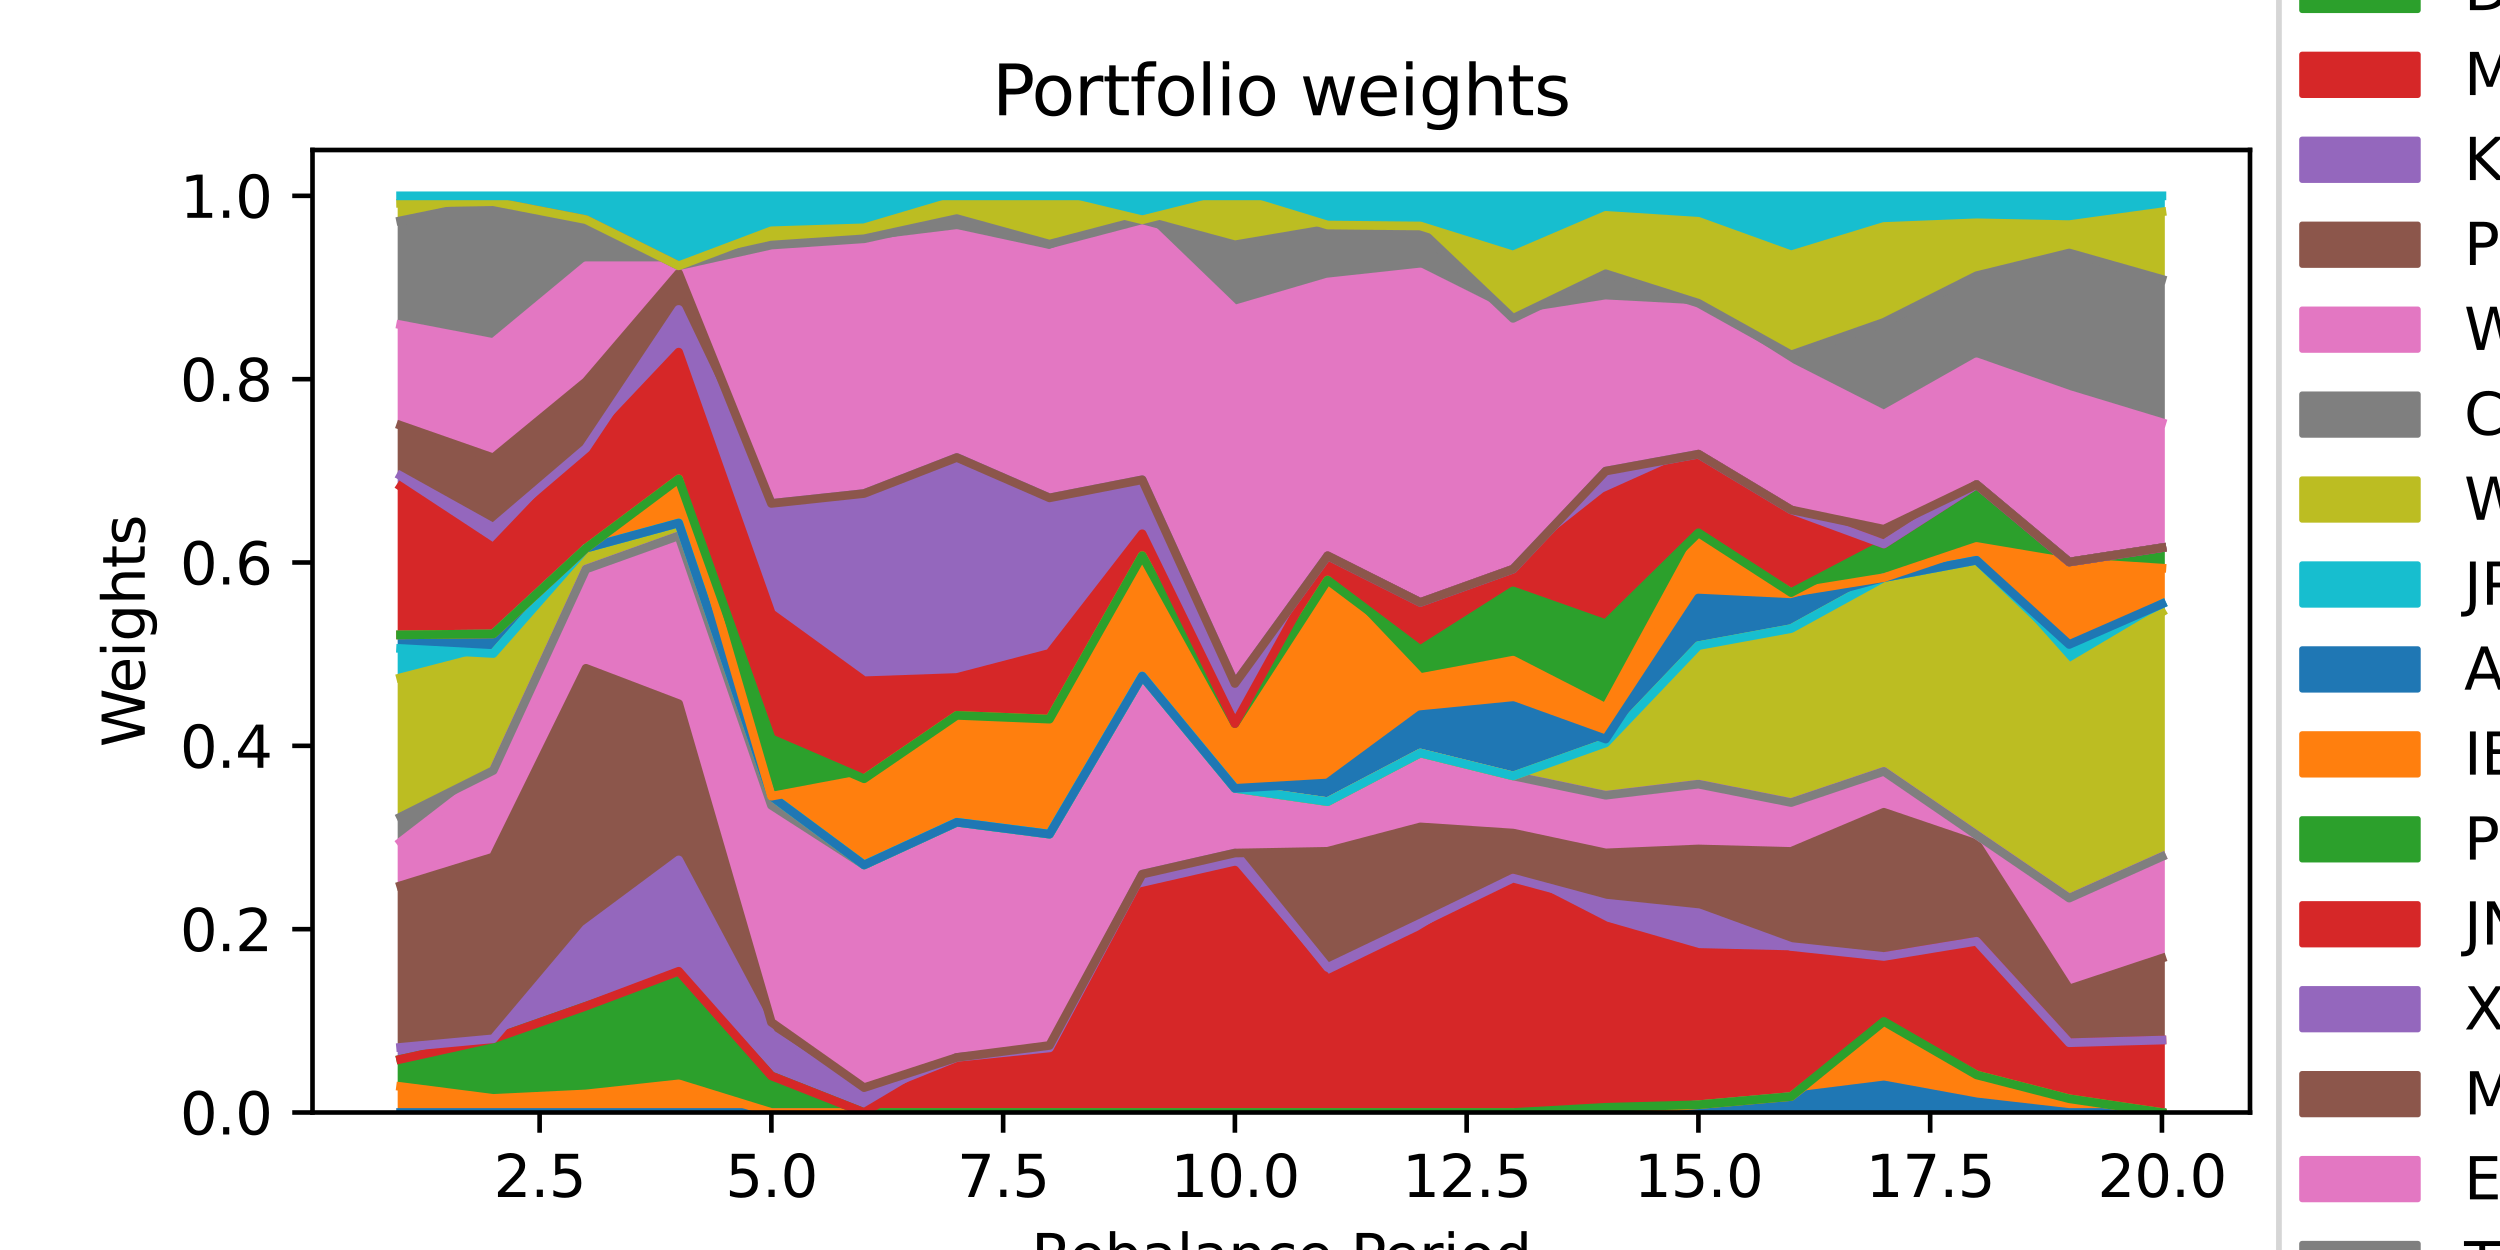 <?xml version="1.0" encoding="utf-8" standalone="no"?>
<!DOCTYPE svg PUBLIC "-//W3C//DTD SVG 1.1//EN"
  "http://www.w3.org/Graphics/SVG/1.1/DTD/svg11.dtd">
<svg xmlns:xlink="http://www.w3.org/1999/xlink" width="432pt" height="216pt" viewBox="0 0 432 216" xmlns="http://www.w3.org/2000/svg" version="1.1">
 <defs>
  <style type="text/css">*{stroke-linejoin: round; stroke-linecap: butt}</style>
 </defs>
 <g id="figure_1">
  <g id="patch_1">
   <path d="M 0 216 
L 432 216 
L 432 0 
L 0 0 
z
" style="fill: #ffffff"/>
  </g>
  <g id="axes_1">
   <g id="patch_2">
    <path d="M 54 192.24 
L 388.8 192.24 
L 388.8 25.92 
L 54 25.92 
z
" style="fill: #ffffff"/>
   </g>
   <g id="PolyCollection_1">
    <defs>
     <path id="mbb54e49fdf" d="M 69.218 -23.76 
L 69.218 -23.76 
L 85.237 -23.76 
L 101.256 -23.76 
L 117.276 -23.76 
L 133.295 -23.76 
L 149.314 -23.76 
L 165.333 -23.76 
L 181.352 -23.76 
L 197.371 -23.76 
L 213.39 -23.76 
L 229.41 -23.76 
L 245.429 -23.76 
L 261.448 -23.76 
L 277.467 -23.76 
L 293.486 -23.76 
L 309.505 -23.76 
L 325.524 -23.76 
L 341.544 -23.76 
L 357.563 -23.76 
L 373.582 -23.76 
L 373.582 -23.76 
L 373.582 -23.76 
L 357.563 -23.76 
L 341.544 -25.597 
L 325.524 -28.528 
L 309.505 -26.524 
L 293.486 -25.104 
L 277.467 -23.76 
L 261.448 -23.76 
L 245.429 -23.76 
L 229.41 -23.76 
L 213.39 -23.76 
L 197.371 -23.76 
L 181.352 -23.76 
L 165.333 -23.76 
L 149.314 -23.76 
L 133.295 -23.76 
L 117.276 -23.76 
L 101.256 -23.76 
L 85.237 -23.76 
L 69.218 -23.76 
z
" style="stroke: #1f77b4"/>
    </defs>
    <g clip-path="url(#p37da26db07)">
     <use xlink:href="#mbb54e49fdf" x="0" y="216" style="fill: #1f77b4; stroke: #1f77b4"/>
    </g>
   </g>
   <g id="PolyCollection_2">
    <defs>
     <path id="m2846cc0b18" d="M 69.218 -28.252 
L 69.218 -23.76 
L 85.237 -23.76 
L 101.256 -23.76 
L 117.276 -23.76 
L 133.295 -23.76 
L 149.314 -23.76 
L 165.333 -23.76 
L 181.352 -23.76 
L 197.371 -23.76 
L 213.39 -23.76 
L 229.41 -23.76 
L 245.429 -23.76 
L 261.448 -23.76 
L 277.467 -23.76 
L 293.486 -25.104 
L 309.505 -26.524 
L 325.524 -28.528 
L 341.544 -25.597 
L 357.563 -23.76 
L 373.582 -23.76 
L 373.582 -23.76 
L 373.582 -23.76 
L 357.563 -26.134 
L 341.544 -30.255 
L 325.524 -38.955 
L 309.505 -26.524 
L 293.486 -25.104 
L 277.467 -23.76 
L 261.448 -23.76 
L 245.429 -23.76 
L 229.41 -23.76 
L 213.39 -23.76 
L 197.371 -23.76 
L 181.352 -23.76 
L 165.333 -23.76 
L 149.314 -23.76 
L 133.295 -23.76 
L 117.276 -28.711 
L 101.256 -26.97 
L 85.237 -26.196 
L 69.218 -28.252 
z
" style="stroke: #ff7f0e"/>
    </defs>
    <g clip-path="url(#p37da26db07)">
     <use xlink:href="#m2846cc0b18" x="0" y="216" style="fill: #ff7f0e; stroke: #ff7f0e"/>
    </g>
   </g>
   <g id="PolyCollection_3">
    <defs>
     <path id="m75b26e02a2" d="M 69.218 -32.963 
L 69.218 -28.252 
L 85.237 -26.196 
L 101.256 -26.97 
L 117.276 -28.711 
L 133.295 -23.76 
L 149.314 -23.76 
L 165.333 -23.76 
L 181.352 -23.76 
L 197.371 -23.76 
L 213.39 -23.76 
L 229.41 -23.76 
L 245.429 -23.76 
L 261.448 -23.76 
L 277.467 -23.76 
L 293.486 -25.104 
L 309.505 -26.524 
L 325.524 -38.955 
L 341.544 -30.255 
L 357.563 -26.134 
L 373.582 -23.76 
L 373.582 -23.76 
L 373.582 -23.76 
L 357.563 -26.134 
L 341.544 -30.255 
L 325.524 -39.496 
L 309.505 -26.524 
L 293.486 -25.104 
L 277.467 -24.659 
L 261.448 -23.76 
L 245.429 -23.76 
L 229.41 -23.76 
L 213.39 -23.76 
L 197.371 -23.76 
L 181.352 -23.76 
L 165.333 -23.76 
L 149.314 -23.76 
L 133.295 -30.083 
L 117.276 -47.754 
L 101.256 -42.136 
L 85.237 -36.5 
L 69.218 -32.963 
z
" style="stroke: #2ca02c"/>
    </defs>
    <g clip-path="url(#p37da26db07)">
     <use xlink:href="#m75b26e02a2" x="0" y="216" style="fill: #2ca02c; stroke: #2ca02c"/>
    </g>
   </g>
   <g id="PolyCollection_4">
    <defs>
     <path id="mfba672fef5" d="M 69.218 -32.963 
L 69.218 -32.963 
L 85.237 -36.5 
L 101.256 -42.136 
L 117.276 -47.754 
L 133.295 -30.083 
L 149.314 -23.76 
L 165.333 -23.76 
L 181.352 -23.76 
L 197.371 -23.76 
L 213.39 -23.76 
L 229.41 -23.76 
L 245.429 -23.76 
L 261.448 -23.76 
L 277.467 -24.659 
L 293.486 -25.104 
L 309.505 -26.524 
L 325.524 -39.496 
L 341.544 -30.255 
L 357.563 -26.134 
L 373.582 -23.76 
L 373.582 -36.278 
L 373.582 -36.278 
L 357.563 -35.818 
L 341.544 -53.351 
L 325.524 -50.719 
L 309.505 -51.031 
L 293.486 -51.418 
L 277.467 -56.032 
L 261.448 -64.263 
L 245.429 -54.554 
L 229.41 -46.811 
L 213.39 -65.64 
L 197.371 -61.98 
L 181.352 -34.436 
L 165.333 -33.278 
L 149.314 -23.76 
L 133.295 -30.083 
L 117.276 -48.167 
L 101.256 -42.136 
L 85.237 -36.5 
L 69.218 -32.963 
z
" style="stroke: #d62728"/>
    </defs>
    <g clip-path="url(#p37da26db07)">
     <use xlink:href="#mfba672fef5" x="0" y="216" style="fill: #d62728; stroke: #d62728"/>
    </g>
   </g>
   <g id="PolyCollection_5">
    <defs>
     <path id="m2f9211876b" d="M 69.218 -35.021 
L 69.218 -32.963 
L 85.237 -36.5 
L 101.256 -42.136 
L 117.276 -48.167 
L 133.295 -30.083 
L 149.314 -23.76 
L 165.333 -33.278 
L 181.352 -34.436 
L 197.371 -61.98 
L 213.39 -65.64 
L 229.41 -46.811 
L 245.429 -54.554 
L 261.448 -64.263 
L 277.467 -56.032 
L 293.486 -51.418 
L 309.505 -51.031 
L 325.524 -50.719 
L 341.544 -53.351 
L 357.563 -35.818 
L 373.582 -36.278 
L 373.582 -36.278 
L 373.582 -36.278 
L 357.563 -35.818 
L 341.544 -53.351 
L 325.524 -50.719 
L 309.505 -52.444 
L 293.486 -58.291 
L 277.467 -59.944 
L 261.448 -64.263 
L 245.429 -56.475 
L 229.41 -48.823 
L 213.39 -68.595 
L 197.371 -64.942 
L 181.352 -34.917 
L 165.333 -33.278 
L 149.314 -26.808 
L 133.295 -37.314 
L 117.276 -67.407 
L 101.256 -55.506 
L 85.237 -36.5 
L 69.218 -35.021 
z
" style="stroke: #9467bd"/>
    </defs>
    <g clip-path="url(#p37da26db07)">
     <use xlink:href="#m2f9211876b" x="0" y="216" style="fill: #9467bd; stroke: #9467bd"/>
    </g>
   </g>
   <g id="PolyCollection_6">
    <defs>
     <path id="m20427a267f" d="M 69.218 -62.958 
L 69.218 -35.021 
L 85.237 -36.5 
L 101.256 -55.506 
L 117.276 -67.407 
L 133.295 -37.314 
L 149.314 -26.808 
L 165.333 -33.278 
L 181.352 -34.917 
L 197.371 -64.942 
L 213.39 -68.595 
L 229.41 -48.823 
L 245.429 -56.475 
L 261.448 -64.263 
L 277.467 -59.944 
L 293.486 -58.291 
L 309.505 -52.444 
L 325.524 -50.719 
L 341.544 -53.351 
L 357.563 -35.818 
L 373.582 -36.278 
L 373.582 -50.42 
L 373.582 -50.42 
L 357.563 -45.102 
L 341.544 -70.193 
L 325.524 -75.64 
L 309.505 -68.874 
L 293.486 -69.302 
L 277.467 -68.62 
L 261.448 -72.046 
L 245.429 -73.111 
L 229.41 -68.893 
L 213.39 -68.595 
L 197.371 -64.942 
L 181.352 -35.347 
L 165.333 -33.278 
L 149.314 -28.055 
L 133.295 -39.356 
L 117.276 -94.403 
L 101.256 -100.518 
L 85.237 -67.917 
L 69.218 -62.958 
z
" style="stroke: #8c564b"/>
    </defs>
    <g clip-path="url(#p37da26db07)">
     <use xlink:href="#m20427a267f" x="0" y="216" style="fill: #8c564b; stroke: #8c564b"/>
    </g>
   </g>
   <g id="PolyCollection_7">
    <defs>
     <path id="m13c54c9209" d="M 69.218 -70.518 
L 69.218 -62.958 
L 85.237 -67.917 
L 101.256 -100.518 
L 117.276 -94.403 
L 133.295 -39.356 
L 149.314 -28.055 
L 165.333 -33.278 
L 181.352 -35.347 
L 197.371 -64.942 
L 213.39 -68.595 
L 229.41 -68.893 
L 245.429 -73.111 
L 261.448 -72.046 
L 277.467 -68.62 
L 293.486 -69.302 
L 309.505 -68.874 
L 325.524 -75.64 
L 341.544 -70.193 
L 357.563 -45.102 
L 373.582 -50.42 
L 373.582 -67.978 
L 373.582 -67.978 
L 357.563 -60.807 
L 341.544 -71.73 
L 325.524 -82.708 
L 309.505 -77.316 
L 293.486 -80.497 
L 277.467 -78.579 
L 261.448 -81.919 
L 245.429 -85.876 
L 229.41 -77.47 
L 213.39 -79.774 
L 197.371 -99.167 
L 181.352 -71.86 
L 165.333 -73.915 
L 149.314 -66.535 
L 133.295 -76.848 
L 117.276 -123.412 
L 101.256 -117.666 
L 85.237 -82.858 
L 69.218 -70.518 
z
" style="stroke: #e377c2"/>
    </defs>
    <g clip-path="url(#p37da26db07)">
     <use xlink:href="#m13c54c9209" x="0" y="216" style="fill: #e377c2; stroke: #e377c2"/>
    </g>
   </g>
   <g id="PolyCollection_8">
    <defs>
     <path id="mcdc3048102" d="M 69.218 -74.844 
L 69.218 -70.518 
L 85.237 -82.858 
L 101.256 -117.666 
L 117.276 -123.412 
L 133.295 -76.848 
L 149.314 -66.535 
L 165.333 -73.915 
L 181.352 -71.86 
L 197.371 -99.167 
L 213.39 -79.774 
L 229.41 -77.47 
L 245.429 -85.876 
L 261.448 -81.919 
L 277.467 -78.579 
L 293.486 -80.497 
L 309.505 -77.316 
L 325.524 -82.708 
L 341.544 -71.73 
L 357.563 -60.807 
L 373.582 -67.978 
L 373.582 -67.978 
L 373.582 -67.978 
L 357.563 -60.807 
L 341.544 -71.73 
L 325.524 -82.708 
L 309.505 -77.316 
L 293.486 -80.497 
L 277.467 -78.579 
L 261.448 -81.919 
L 245.429 -85.876 
L 229.41 -77.47 
L 213.39 -79.774 
L 197.371 -99.167 
L 181.352 -71.86 
L 165.333 -73.915 
L 149.314 -66.535 
L 133.295 -76.848 
L 117.276 -123.412 
L 101.256 -117.666 
L 85.237 -82.858 
L 69.218 -74.844 
z
" style="stroke: #7f7f7f"/>
    </defs>
    <g clip-path="url(#p37da26db07)">
     <use xlink:href="#mcdc3048102" x="0" y="216" style="fill: #7f7f7f; stroke: #7f7f7f"/>
    </g>
   </g>
   <g id="PolyCollection_9">
    <defs>
     <path id="m28bf515620" d="M 69.218 -98.892 
L 69.218 -74.844 
L 85.237 -82.858 
L 101.256 -117.666 
L 117.276 -123.412 
L 133.295 -76.848 
L 149.314 -66.535 
L 165.333 -73.915 
L 181.352 -71.86 
L 197.371 -99.167 
L 213.39 -79.774 
L 229.41 -77.47 
L 245.429 -85.876 
L 261.448 -81.919 
L 277.467 -78.579 
L 293.486 -80.497 
L 309.505 -77.316 
L 325.524 -82.708 
L 341.544 -71.73 
L 357.563 -60.807 
L 373.582 -67.978 
L 373.582 -110.22 
L 373.582 -110.22 
L 357.563 -100.722 
L 341.544 -118.689 
L 325.524 -116.18 
L 309.505 -107.379 
L 293.486 -104.432 
L 277.467 -87.627 
L 261.448 -81.919 
L 245.429 -85.876 
L 229.41 -77.47 
L 213.39 -79.774 
L 197.371 -99.167 
L 181.352 -71.86 
L 165.333 -73.915 
L 149.314 -66.535 
L 133.295 -78.412 
L 117.276 -125.63 
L 101.256 -121.267 
L 85.237 -103.044 
L 69.218 -98.892 
z
" style="stroke: #bcbd22"/>
    </defs>
    <g clip-path="url(#p37da26db07)">
     <use xlink:href="#m28bf515620" x="0" y="216" style="fill: #bcbd22; stroke: #bcbd22"/>
    </g>
   </g>
   <g id="PolyCollection_10">
    <defs>
     <path id="m276c36b7bb" d="M 69.218 -103.942 
L 69.218 -98.892 
L 85.237 -103.044 
L 101.256 -121.267 
L 117.276 -125.63 
L 133.295 -78.412 
L 149.314 -66.535 
L 165.333 -73.915 
L 181.352 -71.86 
L 197.371 -99.167 
L 213.39 -79.774 
L 229.41 -77.47 
L 245.429 -85.876 
L 261.448 -81.919 
L 277.467 -87.627 
L 293.486 -104.432 
L 309.505 -107.379 
L 325.524 -116.18 
L 341.544 -118.689 
L 357.563 -100.722 
L 373.582 -110.22 
L 373.582 -111.646 
L 373.582 -111.646 
L 357.563 -103.888 
L 341.544 -119.189 
L 325.524 -116.18 
L 309.505 -107.379 
L 293.486 -104.432 
L 277.467 -87.627 
L 261.448 -81.919 
L 245.429 -85.876 
L 229.41 -77.47 
L 213.39 -79.774 
L 197.371 -99.167 
L 181.352 -71.86 
L 165.333 -73.915 
L 149.314 -66.535 
L 133.295 -78.412 
L 117.276 -125.63 
L 101.256 -121.267 
L 85.237 -103.072 
L 69.218 -103.942 
z
" style="stroke: #17becf"/>
    </defs>
    <g clip-path="url(#p37da26db07)">
     <use xlink:href="#m276c36b7bb" x="0" y="216" style="fill: #17becf; stroke: #17becf"/>
    </g>
   </g>
   <g id="PolyCollection_11">
    <defs>
     <path id="m81935b8e14" d="M 69.218 -106.293 
L 69.218 -103.942 
L 85.237 -103.072 
L 101.256 -121.267 
L 117.276 -125.63 
L 133.295 -78.412 
L 149.314 -66.535 
L 165.333 -73.915 
L 181.352 -71.86 
L 197.371 -99.167 
L 213.39 -79.774 
L 229.41 -77.47 
L 245.429 -85.876 
L 261.448 -81.919 
L 277.467 -87.627 
L 293.486 -104.432 
L 309.505 -107.379 
L 325.524 -116.18 
L 341.544 -119.189 
L 357.563 -103.888 
L 373.582 -111.646 
L 373.582 -111.646 
L 373.582 -111.646 
L 357.563 -104.634 
L 341.544 -119.189 
L 325.524 -116.18 
L 309.505 -111.879 
L 293.486 -112.662 
L 277.467 -88.291 
L 261.448 -94.08 
L 245.429 -92.506 
L 229.41 -80.704 
L 213.39 -79.774 
L 197.371 -99.167 
L 181.352 -71.86 
L 165.333 -73.915 
L 149.314 -66.535 
L 133.295 -78.412 
L 117.276 -125.63 
L 101.256 -121.267 
L 85.237 -106.463 
L 69.218 -106.293 
z
" style="stroke: #1f77b4"/>
    </defs>
    <g clip-path="url(#p37da26db07)">
     <use xlink:href="#m81935b8e14" x="0" y="216" style="fill: #1f77b4; stroke: #1f77b4"/>
    </g>
   </g>
   <g id="PolyCollection_12">
    <defs>
     <path id="md5d82fa7d1" d="M 69.218 -106.293 
L 69.218 -106.293 
L 85.237 -106.463 
L 101.256 -121.267 
L 117.276 -125.63 
L 133.295 -78.412 
L 149.314 -66.535 
L 165.333 -73.915 
L 181.352 -71.86 
L 197.371 -99.167 
L 213.39 -79.774 
L 229.41 -80.704 
L 245.429 -92.506 
L 261.448 -94.08 
L 277.467 -88.291 
L 293.486 -112.662 
L 309.505 -111.879 
L 325.524 -116.18 
L 341.544 -119.189 
L 357.563 -104.634 
L 373.582 -111.646 
L 373.582 -117.829 
L 373.582 -117.829 
L 357.563 -118.885 
L 341.544 -121.578 
L 325.524 -116.18 
L 309.505 -113.595 
L 293.486 -123.118 
L 277.467 -93.719 
L 261.448 -101.922 
L 245.429 -98.909 
L 229.41 -115.766 
L 213.39 -90.963 
L 197.371 -119.981 
L 181.352 -91.727 
L 165.333 -92.386 
L 149.314 -81.428 
L 133.295 -78.412 
L 117.276 -133.242 
L 101.256 -121.267 
L 85.237 -106.463 
L 69.218 -106.293 
z
" style="stroke: #ff7f0e"/>
    </defs>
    <g clip-path="url(#p37da26db07)">
     <use xlink:href="#md5d82fa7d1" x="0" y="216" style="fill: #ff7f0e; stroke: #ff7f0e"/>
    </g>
   </g>
   <g id="PolyCollection_13">
    <defs>
     <path id="mb31bffe1e5" d="M 69.218 -106.293 
L 69.218 -106.293 
L 85.237 -106.463 
L 101.256 -121.267 
L 117.276 -133.242 
L 133.295 -78.412 
L 149.314 -81.428 
L 165.333 -92.386 
L 181.352 -91.727 
L 197.371 -119.981 
L 213.39 -90.963 
L 229.41 -115.766 
L 245.429 -98.909 
L 261.448 -101.922 
L 277.467 -93.719 
L 293.486 -123.118 
L 309.505 -113.595 
L 325.524 -116.18 
L 341.544 -121.578 
L 357.563 -118.885 
L 373.582 -117.829 
L 373.582 -121.351 
L 373.582 -121.351 
L 357.563 -118.885 
L 341.544 -132.267 
L 325.524 -121.996 
L 309.505 -113.595 
L 293.486 -123.937 
L 277.467 -108.218 
L 261.448 -113.895 
L 245.429 -103.733 
L 229.41 -115.766 
L 213.39 -90.963 
L 197.371 -119.981 
L 181.352 -91.727 
L 165.333 -92.386 
L 149.314 -81.428 
L 133.295 -88.34 
L 117.276 -133.242 
L 101.256 -121.267 
L 85.237 -106.463 
L 69.218 -106.293 
z
" style="stroke: #2ca02c"/>
    </defs>
    <g clip-path="url(#p37da26db07)">
     <use xlink:href="#mb31bffe1e5" x="0" y="216" style="fill: #2ca02c; stroke: #2ca02c"/>
    </g>
   </g>
   <g id="PolyCollection_14">
    <defs>
     <path id="mc64b9aee5d" d="M 69.218 -131.94 
L 69.218 -106.293 
L 85.237 -106.463 
L 101.256 -121.267 
L 117.276 -133.242 
L 133.295 -88.34 
L 149.314 -81.428 
L 165.333 -92.386 
L 181.352 -91.727 
L 197.371 -119.981 
L 213.39 -90.963 
L 229.41 -115.766 
L 245.429 -103.733 
L 261.448 -113.895 
L 277.467 -108.218 
L 293.486 -123.937 
L 309.505 -113.595 
L 325.524 -121.996 
L 341.544 -132.267 
L 357.563 -118.885 
L 373.582 -121.351 
L 373.582 -121.351 
L 373.582 -121.351 
L 357.563 -118.885 
L 341.544 -132.267 
L 325.524 -121.996 
L 309.505 -127.894 
L 293.486 -137.523 
L 277.467 -130.31 
L 261.448 -117.658 
L 245.429 -111.902 
L 229.41 -119.958 
L 213.39 -90.963 
L 197.371 -123.764 
L 181.352 -103.104 
L 165.333 -98.932 
L 149.314 -98.364 
L 133.295 -109.971 
L 117.276 -155.15 
L 101.256 -138.2 
L 85.237 -121.413 
L 69.218 -131.94 
z
" style="stroke: #d62728"/>
    </defs>
    <g clip-path="url(#p37da26db07)">
     <use xlink:href="#mc64b9aee5d" x="0" y="216" style="fill: #d62728; stroke: #d62728"/>
    </g>
   </g>
   <g id="PolyCollection_15">
    <defs>
     <path id="m0954043681" d="M 69.218 -133.791 
L 69.218 -131.94 
L 85.237 -121.413 
L 101.256 -138.2 
L 117.276 -155.15 
L 133.295 -109.971 
L 149.314 -98.364 
L 165.333 -98.932 
L 181.352 -103.104 
L 197.371 -123.764 
L 213.39 -90.963 
L 229.41 -119.958 
L 245.429 -111.902 
L 261.448 -117.658 
L 277.467 -130.31 
L 293.486 -137.523 
L 309.505 -127.894 
L 325.524 -121.996 
L 341.544 -132.267 
L 357.563 -118.885 
L 373.582 -121.351 
L 373.582 -121.351 
L 373.582 -121.351 
L 357.563 -118.885 
L 341.544 -132.267 
L 325.524 -121.996 
L 309.505 -127.894 
L 293.486 -137.523 
L 277.467 -134.596 
L 261.448 -117.658 
L 245.429 -111.902 
L 229.41 -119.958 
L 213.39 -97.893 
L 197.371 -133.096 
L 181.352 -129.967 
L 165.333 -136.945 
L 149.314 -130.719 
L 133.295 -129.007 
L 117.276 -162.531 
L 101.256 -138.536 
L 85.237 -124.864 
L 69.218 -133.791 
z
" style="stroke: #9467bd"/>
    </defs>
    <g clip-path="url(#p37da26db07)">
     <use xlink:href="#m0954043681" x="0" y="216" style="fill: #9467bd; stroke: #9467bd"/>
    </g>
   </g>
   <g id="PolyCollection_16">
    <defs>
     <path id="m83df5d03b9" d="M 69.218 -142.493 
L 69.218 -133.791 
L 85.237 -124.864 
L 101.256 -138.536 
L 117.276 -162.531 
L 133.295 -129.007 
L 149.314 -130.719 
L 165.333 -136.945 
L 181.352 -129.967 
L 197.371 -133.096 
L 213.39 -97.893 
L 229.41 -119.958 
L 245.429 -111.902 
L 261.448 -117.658 
L 277.467 -134.596 
L 293.486 -137.523 
L 309.505 -127.894 
L 325.524 -121.996 
L 341.544 -132.267 
L 357.563 -118.885 
L 373.582 -121.351 
L 373.582 -121.351 
L 373.582 -121.351 
L 357.563 -118.885 
L 341.544 -132.267 
L 325.524 -124.55 
L 309.505 -127.894 
L 293.486 -137.523 
L 277.467 -134.596 
L 261.448 -117.658 
L 245.429 -111.902 
L 229.41 -119.958 
L 213.39 -97.893 
L 197.371 -133.096 
L 181.352 -129.967 
L 165.333 -136.945 
L 149.314 -130.719 
L 133.295 -129.007 
L 117.276 -168.778 
L 101.256 -150.056 
L 85.237 -136.888 
L 69.218 -142.493 
z
" style="stroke: #8c564b"/>
    </defs>
    <g clip-path="url(#p37da26db07)">
     <use xlink:href="#m83df5d03b9" x="0" y="216" style="fill: #8c564b; stroke: #8c564b"/>
    </g>
   </g>
   <g id="PolyCollection_17">
    <defs>
     <path id="m0e20af1f44" d="M 69.218 -159.879 
L 69.218 -142.493 
L 85.237 -136.888 
L 101.256 -150.056 
L 117.276 -168.778 
L 133.295 -129.007 
L 149.314 -130.719 
L 165.333 -136.945 
L 181.352 -129.967 
L 197.371 -133.096 
L 213.39 -97.893 
L 229.41 -119.958 
L 245.429 -111.902 
L 261.448 -117.658 
L 277.467 -134.596 
L 293.486 -137.523 
L 309.505 -127.894 
L 325.524 -124.55 
L 341.544 -132.267 
L 357.563 -118.885 
L 373.582 -121.351 
L 373.582 -142.973 
L 373.582 -142.973 
L 357.563 -147.84 
L 341.544 -153.472 
L 325.524 -144.412 
L 309.505 -152.557 
L 293.486 -162.656 
L 277.467 -163.504 
L 261.448 -160.984 
L 245.429 -169.003 
L 229.41 -167.267 
L 213.39 -162.571 
L 197.371 -178.018 
L 181.352 -172.193 
L 165.333 -175.649 
L 149.314 -173.693 
L 133.295 -173.002 
L 117.276 -170.078 
L 101.256 -170.078 
L 85.237 -156.806 
L 69.218 -159.879 
z
" style="stroke: #e377c2"/>
    </defs>
    <g clip-path="url(#p37da26db07)">
     <use xlink:href="#m0e20af1f44" x="0" y="216" style="fill: #e377c2; stroke: #e377c2"/>
    </g>
   </g>
   <g id="PolyCollection_18">
    <defs>
     <path id="m7dcc3d63a6" d="M 69.218 -177.858 
L 69.218 -159.879 
L 85.237 -156.806 
L 101.256 -170.078 
L 117.276 -170.078 
L 133.295 -173.002 
L 149.314 -173.693 
L 165.333 -175.649 
L 181.352 -172.193 
L 197.371 -178.018 
L 213.39 -162.571 
L 229.41 -167.267 
L 245.429 -169.003 
L 261.448 -160.984 
L 277.467 -163.504 
L 293.486 -162.656 
L 309.505 -152.557 
L 325.524 -144.412 
L 341.544 -153.472 
L 357.563 -147.84 
L 373.582 -142.973 
L 373.582 -167.738 
L 373.582 -167.738 
L 357.563 -172.285 
L 341.544 -168.358 
L 325.524 -160.299 
L 309.505 -154.682 
L 293.486 -163.602 
L 277.467 -168.691 
L 261.448 -160.984 
L 245.429 -176.209 
L 229.41 -176.413 
L 213.39 -173.697 
L 197.371 -178.018 
L 181.352 -173.814 
L 165.333 -178.228 
L 149.314 -174.739 
L 133.295 -173.652 
L 117.276 -170.078 
L 101.256 -178.043 
L 85.237 -181.152 
L 69.218 -177.858 
z
" style="stroke: #7f7f7f"/>
    </defs>
    <g clip-path="url(#p37da26db07)">
     <use xlink:href="#m7dcc3d63a6" x="0" y="216" style="fill: #7f7f7f; stroke: #7f7f7f"/>
    </g>
   </g>
   <g id="PolyCollection_19">
    <defs>
     <path id="m7d11f9a69b" d="M 69.218 -180.862 
L 69.218 -177.858 
L 85.237 -181.152 
L 101.256 -178.043 
L 117.276 -170.078 
L 133.295 -173.652 
L 149.314 -174.739 
L 165.333 -178.228 
L 181.352 -173.814 
L 197.371 -178.018 
L 213.39 -173.697 
L 229.41 -176.413 
L 245.429 -176.209 
L 261.448 -160.984 
L 277.467 -168.691 
L 293.486 -163.602 
L 309.505 -154.682 
L 325.524 -160.299 
L 341.544 -168.358 
L 357.563 -172.285 
L 373.582 -167.738 
L 373.582 -179.395 
L 373.582 -179.395 
L 357.563 -177.181 
L 341.544 -177.503 
L 325.524 -176.863 
L 309.505 -171.96 
L 293.486 -177.761 
L 277.467 -178.788 
L 261.448 -171.931 
L 245.429 -176.952 
L 229.41 -177.116 
L 213.39 -182.018 
L 197.371 -178.018 
L 181.352 -181.88 
L 165.333 -181.384 
L 149.314 -176.634 
L 133.295 -176.121 
L 117.276 -170.078 
L 101.256 -178.043 
L 85.237 -181.152 
L 69.218 -180.862 
z
" style="stroke: #bcbd22"/>
    </defs>
    <g clip-path="url(#p37da26db07)">
     <use xlink:href="#m7d11f9a69b" x="0" y="216" style="fill: #bcbd22; stroke: #bcbd22"/>
    </g>
   </g>
   <g id="PolyCollection_20">
    <defs>
     <path id="m7ab774729b" d="M 69.218 -182.16 
L 69.218 -180.862 
L 85.237 -181.152 
L 101.256 -178.043 
L 117.276 -170.078 
L 133.295 -176.121 
L 149.314 -176.634 
L 165.333 -181.384 
L 181.352 -181.88 
L 197.371 -178.018 
L 213.39 -182.018 
L 229.41 -177.116 
L 245.429 -176.952 
L 261.448 -171.931 
L 277.467 -178.788 
L 293.486 -177.761 
L 309.505 -171.96 
L 325.524 -176.863 
L 341.544 -177.503 
L 357.563 -177.181 
L 373.582 -179.395 
L 373.582 -182.16 
L 373.582 -182.16 
L 357.563 -182.16 
L 341.544 -182.16 
L 325.524 -182.16 
L 309.505 -182.16 
L 293.486 -182.16 
L 277.467 -182.16 
L 261.448 -182.16 
L 245.429 -182.16 
L 229.41 -182.16 
L 213.39 -182.16 
L 197.371 -182.16 
L 181.352 -182.16 
L 165.333 -182.16 
L 149.314 -182.16 
L 133.295 -182.16 
L 117.276 -182.16 
L 101.256 -182.16 
L 85.237 -182.16 
L 69.218 -182.16 
z
" style="stroke: #17becf"/>
    </defs>
    <g clip-path="url(#p37da26db07)">
     <use xlink:href="#m7ab774729b" x="0" y="216" style="fill: #17becf; stroke: #17becf"/>
    </g>
   </g>
   <g id="matplotlib.axis_1">
    <g id="xtick_1">
     <g id="line2d_1">
      <defs>
       <path id="mc958276ac0" d="M 0 0 
L 0 3.5 
" style="stroke: #000000; stroke-width: 0.8"/>
      </defs>
      <g>
       <use xlink:href="#mc958276ac0" x="93.247" y="192.24" style="stroke: #000000; stroke-width: 0.8"/>
      </g>
     </g>
     <g id="text_1">
      <!-- 2.5 -->
      <g transform="translate(85.295 206.838)scale(0.1 -0.1)">
       <defs>
        <path id="DejaVuSans-32" d="M 1228 531 
L 3431 531 
L 3431 0 
L 469 0 
L 469 531 
Q 828 903 1448 1529 
Q 2069 2156 2228 2338 
Q 2531 2678 2651 2914 
Q 2772 3150 2772 3378 
Q 2772 3750 2511 3984 
Q 2250 4219 1831 4219 
Q 1534 4219 1204 4116 
Q 875 4013 500 3803 
L 500 4441 
Q 881 4594 1212 4672 
Q 1544 4750 1819 4750 
Q 2544 4750 2975 4387 
Q 3406 4025 3406 3419 
Q 3406 3131 3298 2873 
Q 3191 2616 2906 2266 
Q 2828 2175 2409 1742 
Q 1991 1309 1228 531 
z
" transform="scale(0.016)"/>
        <path id="DejaVuSans-2e" d="M 684 794 
L 1344 794 
L 1344 0 
L 684 0 
L 684 794 
z
" transform="scale(0.016)"/>
        <path id="DejaVuSans-35" d="M 691 4666 
L 3169 4666 
L 3169 4134 
L 1269 4134 
L 1269 2991 
Q 1406 3038 1543 3061 
Q 1681 3084 1819 3084 
Q 2600 3084 3056 2656 
Q 3513 2228 3513 1497 
Q 3513 744 3044 326 
Q 2575 -91 1722 -91 
Q 1428 -91 1123 -41 
Q 819 9 494 109 
L 494 744 
Q 775 591 1075 516 
Q 1375 441 1709 441 
Q 2250 441 2565 725 
Q 2881 1009 2881 1497 
Q 2881 1984 2565 2268 
Q 2250 2553 1709 2553 
Q 1456 2553 1204 2497 
Q 953 2441 691 2322 
L 691 4666 
z
" transform="scale(0.016)"/>
       </defs>
       <use xlink:href="#DejaVuSans-32"/>
       <use xlink:href="#DejaVuSans-2e" x="63.623"/>
       <use xlink:href="#DejaVuSans-35" x="95.41"/>
      </g>
     </g>
    </g>
    <g id="xtick_2">
     <g id="line2d_2">
      <g>
       <use xlink:href="#mc958276ac0" x="133.295" y="192.24" style="stroke: #000000; stroke-width: 0.8"/>
      </g>
     </g>
     <g id="text_2">
      <!-- 5.0 -->
      <g transform="translate(125.343 206.838)scale(0.1 -0.1)">
       <defs>
        <path id="DejaVuSans-30" d="M 2034 4250 
Q 1547 4250 1301 3770 
Q 1056 3291 1056 2328 
Q 1056 1369 1301 889 
Q 1547 409 2034 409 
Q 2525 409 2770 889 
Q 3016 1369 3016 2328 
Q 3016 3291 2770 3770 
Q 2525 4250 2034 4250 
z
M 2034 4750 
Q 2819 4750 3233 4129 
Q 3647 3509 3647 2328 
Q 3647 1150 3233 529 
Q 2819 -91 2034 -91 
Q 1250 -91 836 529 
Q 422 1150 422 2328 
Q 422 3509 836 4129 
Q 1250 4750 2034 4750 
z
" transform="scale(0.016)"/>
       </defs>
       <use xlink:href="#DejaVuSans-35"/>
       <use xlink:href="#DejaVuSans-2e" x="63.623"/>
       <use xlink:href="#DejaVuSans-30" x="95.41"/>
      </g>
     </g>
    </g>
    <g id="xtick_3">
     <g id="line2d_3">
      <g>
       <use xlink:href="#mc958276ac0" x="173.343" y="192.24" style="stroke: #000000; stroke-width: 0.8"/>
      </g>
     </g>
     <g id="text_3">
      <!-- 7.5 -->
      <g transform="translate(165.391 206.838)scale(0.1 -0.1)">
       <defs>
        <path id="DejaVuSans-37" d="M 525 4666 
L 3525 4666 
L 3525 4397 
L 1831 0 
L 1172 0 
L 2766 4134 
L 525 4134 
L 525 4666 
z
" transform="scale(0.016)"/>
       </defs>
       <use xlink:href="#DejaVuSans-37"/>
       <use xlink:href="#DejaVuSans-2e" x="63.623"/>
       <use xlink:href="#DejaVuSans-35" x="95.41"/>
      </g>
     </g>
    </g>
    <g id="xtick_4">
     <g id="line2d_4">
      <g>
       <use xlink:href="#mc958276ac0" x="213.39" y="192.24" style="stroke: #000000; stroke-width: 0.8"/>
      </g>
     </g>
     <g id="text_4">
      <!-- 10.0 -->
      <g transform="translate(202.258 206.838)scale(0.1 -0.1)">
       <defs>
        <path id="DejaVuSans-31" d="M 794 531 
L 1825 531 
L 1825 4091 
L 703 3866 
L 703 4441 
L 1819 4666 
L 2450 4666 
L 2450 531 
L 3481 531 
L 3481 0 
L 794 0 
L 794 531 
z
" transform="scale(0.016)"/>
       </defs>
       <use xlink:href="#DejaVuSans-31"/>
       <use xlink:href="#DejaVuSans-30" x="63.623"/>
       <use xlink:href="#DejaVuSans-2e" x="127.246"/>
       <use xlink:href="#DejaVuSans-30" x="159.033"/>
      </g>
     </g>
    </g>
    <g id="xtick_5">
     <g id="line2d_5">
      <g>
       <use xlink:href="#mc958276ac0" x="253.438" y="192.24" style="stroke: #000000; stroke-width: 0.8"/>
      </g>
     </g>
     <g id="text_5">
      <!-- 12.5 -->
      <g transform="translate(242.305 206.838)scale(0.1 -0.1)">
       <use xlink:href="#DejaVuSans-31"/>
       <use xlink:href="#DejaVuSans-32" x="63.623"/>
       <use xlink:href="#DejaVuSans-2e" x="127.246"/>
       <use xlink:href="#DejaVuSans-35" x="159.033"/>
      </g>
     </g>
    </g>
    <g id="xtick_6">
     <g id="line2d_6">
      <g>
       <use xlink:href="#mc958276ac0" x="293.486" y="192.24" style="stroke: #000000; stroke-width: 0.8"/>
      </g>
     </g>
     <g id="text_6">
      <!-- 15.0 -->
      <g transform="translate(282.353 206.838)scale(0.1 -0.1)">
       <use xlink:href="#DejaVuSans-31"/>
       <use xlink:href="#DejaVuSans-35" x="63.623"/>
       <use xlink:href="#DejaVuSans-2e" x="127.246"/>
       <use xlink:href="#DejaVuSans-30" x="159.033"/>
      </g>
     </g>
    </g>
    <g id="xtick_7">
     <g id="line2d_7">
      <g>
       <use xlink:href="#mc958276ac0" x="333.534" y="192.24" style="stroke: #000000; stroke-width: 0.8"/>
      </g>
     </g>
     <g id="text_7">
      <!-- 17.5 -->
      <g transform="translate(322.401 206.838)scale(0.1 -0.1)">
       <use xlink:href="#DejaVuSans-31"/>
       <use xlink:href="#DejaVuSans-37" x="63.623"/>
       <use xlink:href="#DejaVuSans-2e" x="127.246"/>
       <use xlink:href="#DejaVuSans-35" x="159.033"/>
      </g>
     </g>
    </g>
    <g id="xtick_8">
     <g id="line2d_8">
      <g>
       <use xlink:href="#mc958276ac0" x="373.582" y="192.24" style="stroke: #000000; stroke-width: 0.8"/>
      </g>
     </g>
     <g id="text_8">
      <!-- 20.0 -->
      <g transform="translate(362.449 206.838)scale(0.1 -0.1)">
       <use xlink:href="#DejaVuSans-32"/>
       <use xlink:href="#DejaVuSans-30" x="63.623"/>
       <use xlink:href="#DejaVuSans-2e" x="127.246"/>
       <use xlink:href="#DejaVuSans-30" x="159.033"/>
      </g>
     </g>
    </g>
    <g id="text_9">
     <!-- Rebalance Period -->
     <g transform="translate(178.211 220.517)scale(0.1 -0.1)">
      <defs>
       <path id="DejaVuSans-52" d="M 2841 2188 
Q 3044 2119 3236 1894 
Q 3428 1669 3622 1275 
L 4263 0 
L 3584 0 
L 2988 1197 
Q 2756 1666 2539 1819 
Q 2322 1972 1947 1972 
L 1259 1972 
L 1259 0 
L 628 0 
L 628 4666 
L 2053 4666 
Q 2853 4666 3247 4331 
Q 3641 3997 3641 3322 
Q 3641 2881 3436 2590 
Q 3231 2300 2841 2188 
z
M 1259 4147 
L 1259 2491 
L 2053 2491 
Q 2509 2491 2742 2702 
Q 2975 2913 2975 3322 
Q 2975 3731 2742 3939 
Q 2509 4147 2053 4147 
L 1259 4147 
z
" transform="scale(0.016)"/>
       <path id="DejaVuSans-65" d="M 3597 1894 
L 3597 1613 
L 953 1613 
Q 991 1019 1311 708 
Q 1631 397 2203 397 
Q 2534 397 2845 478 
Q 3156 559 3463 722 
L 3463 178 
Q 3153 47 2828 -22 
Q 2503 -91 2169 -91 
Q 1331 -91 842 396 
Q 353 884 353 1716 
Q 353 2575 817 3079 
Q 1281 3584 2069 3584 
Q 2775 3584 3186 3129 
Q 3597 2675 3597 1894 
z
M 3022 2063 
Q 3016 2534 2758 2815 
Q 2500 3097 2075 3097 
Q 1594 3097 1305 2825 
Q 1016 2553 972 2059 
L 3022 2063 
z
" transform="scale(0.016)"/>
       <path id="DejaVuSans-62" d="M 3116 1747 
Q 3116 2381 2855 2742 
Q 2594 3103 2138 3103 
Q 1681 3103 1420 2742 
Q 1159 2381 1159 1747 
Q 1159 1113 1420 752 
Q 1681 391 2138 391 
Q 2594 391 2855 752 
Q 3116 1113 3116 1747 
z
M 1159 2969 
Q 1341 3281 1617 3432 
Q 1894 3584 2278 3584 
Q 2916 3584 3314 3078 
Q 3713 2572 3713 1747 
Q 3713 922 3314 415 
Q 2916 -91 2278 -91 
Q 1894 -91 1617 61 
Q 1341 213 1159 525 
L 1159 0 
L 581 0 
L 581 4863 
L 1159 4863 
L 1159 2969 
z
" transform="scale(0.016)"/>
       <path id="DejaVuSans-61" d="M 2194 1759 
Q 1497 1759 1228 1600 
Q 959 1441 959 1056 
Q 959 750 1161 570 
Q 1363 391 1709 391 
Q 2188 391 2477 730 
Q 2766 1069 2766 1631 
L 2766 1759 
L 2194 1759 
z
M 3341 1997 
L 3341 0 
L 2766 0 
L 2766 531 
Q 2569 213 2275 61 
Q 1981 -91 1556 -91 
Q 1019 -91 701 211 
Q 384 513 384 1019 
Q 384 1609 779 1909 
Q 1175 2209 1959 2209 
L 2766 2209 
L 2766 2266 
Q 2766 2663 2505 2880 
Q 2244 3097 1772 3097 
Q 1472 3097 1187 3025 
Q 903 2953 641 2809 
L 641 3341 
Q 956 3463 1253 3523 
Q 1550 3584 1831 3584 
Q 2591 3584 2966 3190 
Q 3341 2797 3341 1997 
z
" transform="scale(0.016)"/>
       <path id="DejaVuSans-6c" d="M 603 4863 
L 1178 4863 
L 1178 0 
L 603 0 
L 603 4863 
z
" transform="scale(0.016)"/>
       <path id="DejaVuSans-6e" d="M 3513 2113 
L 3513 0 
L 2938 0 
L 2938 2094 
Q 2938 2591 2744 2837 
Q 2550 3084 2163 3084 
Q 1697 3084 1428 2787 
Q 1159 2491 1159 1978 
L 1159 0 
L 581 0 
L 581 3500 
L 1159 3500 
L 1159 2956 
Q 1366 3272 1645 3428 
Q 1925 3584 2291 3584 
Q 2894 3584 3203 3211 
Q 3513 2838 3513 2113 
z
" transform="scale(0.016)"/>
       <path id="DejaVuSans-63" d="M 3122 3366 
L 3122 2828 
Q 2878 2963 2633 3030 
Q 2388 3097 2138 3097 
Q 1578 3097 1268 2742 
Q 959 2388 959 1747 
Q 959 1106 1268 751 
Q 1578 397 2138 397 
Q 2388 397 2633 464 
Q 2878 531 3122 666 
L 3122 134 
Q 2881 22 2623 -34 
Q 2366 -91 2075 -91 
Q 1284 -91 818 406 
Q 353 903 353 1747 
Q 353 2603 823 3093 
Q 1294 3584 2113 3584 
Q 2378 3584 2631 3529 
Q 2884 3475 3122 3366 
z
" transform="scale(0.016)"/>
       <path id="DejaVuSans-20" transform="scale(0.016)"/>
       <path id="DejaVuSans-50" d="M 1259 4147 
L 1259 2394 
L 2053 2394 
Q 2494 2394 2734 2622 
Q 2975 2850 2975 3272 
Q 2975 3691 2734 3919 
Q 2494 4147 2053 4147 
L 1259 4147 
z
M 628 4666 
L 2053 4666 
Q 2838 4666 3239 4311 
Q 3641 3956 3641 3272 
Q 3641 2581 3239 2228 
Q 2838 1875 2053 1875 
L 1259 1875 
L 1259 0 
L 628 0 
L 628 4666 
z
" transform="scale(0.016)"/>
       <path id="DejaVuSans-72" d="M 2631 2963 
Q 2534 3019 2420 3045 
Q 2306 3072 2169 3072 
Q 1681 3072 1420 2755 
Q 1159 2438 1159 1844 
L 1159 0 
L 581 0 
L 581 3500 
L 1159 3500 
L 1159 2956 
Q 1341 3275 1631 3429 
Q 1922 3584 2338 3584 
Q 2397 3584 2469 3576 
Q 2541 3569 2628 3553 
L 2631 2963 
z
" transform="scale(0.016)"/>
       <path id="DejaVuSans-69" d="M 603 3500 
L 1178 3500 
L 1178 0 
L 603 0 
L 603 3500 
z
M 603 4863 
L 1178 4863 
L 1178 4134 
L 603 4134 
L 603 4863 
z
" transform="scale(0.016)"/>
       <path id="DejaVuSans-6f" d="M 1959 3097 
Q 1497 3097 1228 2736 
Q 959 2375 959 1747 
Q 959 1119 1226 758 
Q 1494 397 1959 397 
Q 2419 397 2687 759 
Q 2956 1122 2956 1747 
Q 2956 2369 2687 2733 
Q 2419 3097 1959 3097 
z
M 1959 3584 
Q 2709 3584 3137 3096 
Q 3566 2609 3566 1747 
Q 3566 888 3137 398 
Q 2709 -91 1959 -91 
Q 1206 -91 779 398 
Q 353 888 353 1747 
Q 353 2609 779 3096 
Q 1206 3584 1959 3584 
z
" transform="scale(0.016)"/>
       <path id="DejaVuSans-64" d="M 2906 2969 
L 2906 4863 
L 3481 4863 
L 3481 0 
L 2906 0 
L 2906 525 
Q 2725 213 2448 61 
Q 2172 -91 1784 -91 
Q 1150 -91 751 415 
Q 353 922 353 1747 
Q 353 2572 751 3078 
Q 1150 3584 1784 3584 
Q 2172 3584 2448 3432 
Q 2725 3281 2906 2969 
z
M 947 1747 
Q 947 1113 1208 752 
Q 1469 391 1925 391 
Q 2381 391 2643 752 
Q 2906 1113 2906 1747 
Q 2906 2381 2643 2742 
Q 2381 3103 1925 3103 
Q 1469 3103 1208 2742 
Q 947 2381 947 1747 
z
" transform="scale(0.016)"/>
      </defs>
      <use xlink:href="#DejaVuSans-52"/>
      <use xlink:href="#DejaVuSans-65" x="64.982"/>
      <use xlink:href="#DejaVuSans-62" x="126.506"/>
      <use xlink:href="#DejaVuSans-61" x="189.982"/>
      <use xlink:href="#DejaVuSans-6c" x="251.262"/>
      <use xlink:href="#DejaVuSans-61" x="279.045"/>
      <use xlink:href="#DejaVuSans-6e" x="340.324"/>
      <use xlink:href="#DejaVuSans-63" x="403.703"/>
      <use xlink:href="#DejaVuSans-65" x="458.684"/>
      <use xlink:href="#DejaVuSans-20" x="520.207"/>
      <use xlink:href="#DejaVuSans-50" x="551.994"/>
      <use xlink:href="#DejaVuSans-65" x="608.672"/>
      <use xlink:href="#DejaVuSans-72" x="670.195"/>
      <use xlink:href="#DejaVuSans-69" x="711.309"/>
      <use xlink:href="#DejaVuSans-6f" x="739.092"/>
      <use xlink:href="#DejaVuSans-64" x="800.273"/>
     </g>
    </g>
   </g>
   <g id="matplotlib.axis_2">
    <g id="ytick_1">
     <g id="line2d_9">
      <defs>
       <path id="m3c4e1c8816" d="M 0 0 
L -3.5 0 
" style="stroke: #000000; stroke-width: 0.8"/>
      </defs>
      <g>
       <use xlink:href="#m3c4e1c8816" x="54" y="192.24" style="stroke: #000000; stroke-width: 0.8"/>
      </g>
     </g>
     <g id="text_10">
      <!-- 0.0 -->
      <g transform="translate(31.097 196.039)scale(0.1 -0.1)">
       <use xlink:href="#DejaVuSans-30"/>
       <use xlink:href="#DejaVuSans-2e" x="63.623"/>
       <use xlink:href="#DejaVuSans-30" x="95.41"/>
      </g>
     </g>
    </g>
    <g id="ytick_2">
     <g id="line2d_10">
      <g>
       <use xlink:href="#m3c4e1c8816" x="54" y="160.56" style="stroke: #000000; stroke-width: 0.8"/>
      </g>
     </g>
     <g id="text_11">
      <!-- 0.2 -->
      <g transform="translate(31.097 164.359)scale(0.1 -0.1)">
       <use xlink:href="#DejaVuSans-30"/>
       <use xlink:href="#DejaVuSans-2e" x="63.623"/>
       <use xlink:href="#DejaVuSans-32" x="95.41"/>
      </g>
     </g>
    </g>
    <g id="ytick_3">
     <g id="line2d_11">
      <g>
       <use xlink:href="#m3c4e1c8816" x="54" y="128.88" style="stroke: #000000; stroke-width: 0.8"/>
      </g>
     </g>
     <g id="text_12">
      <!-- 0.4 -->
      <g transform="translate(31.097 132.679)scale(0.1 -0.1)">
       <defs>
        <path id="DejaVuSans-34" d="M 2419 4116 
L 825 1625 
L 2419 1625 
L 2419 4116 
z
M 2253 4666 
L 3047 4666 
L 3047 1625 
L 3713 1625 
L 3713 1100 
L 3047 1100 
L 3047 0 
L 2419 0 
L 2419 1100 
L 313 1100 
L 313 1709 
L 2253 4666 
z
" transform="scale(0.016)"/>
       </defs>
       <use xlink:href="#DejaVuSans-30"/>
       <use xlink:href="#DejaVuSans-2e" x="63.623"/>
       <use xlink:href="#DejaVuSans-34" x="95.41"/>
      </g>
     </g>
    </g>
    <g id="ytick_4">
     <g id="line2d_12">
      <g>
       <use xlink:href="#m3c4e1c8816" x="54" y="97.2" style="stroke: #000000; stroke-width: 0.8"/>
      </g>
     </g>
     <g id="text_13">
      <!-- 0.6 -->
      <g transform="translate(31.097 100.999)scale(0.1 -0.1)">
       <defs>
        <path id="DejaVuSans-36" d="M 2113 2584 
Q 1688 2584 1439 2293 
Q 1191 2003 1191 1497 
Q 1191 994 1439 701 
Q 1688 409 2113 409 
Q 2538 409 2786 701 
Q 3034 994 3034 1497 
Q 3034 2003 2786 2293 
Q 2538 2584 2113 2584 
z
M 3366 4563 
L 3366 3988 
Q 3128 4100 2886 4159 
Q 2644 4219 2406 4219 
Q 1781 4219 1451 3797 
Q 1122 3375 1075 2522 
Q 1259 2794 1537 2939 
Q 1816 3084 2150 3084 
Q 2853 3084 3261 2657 
Q 3669 2231 3669 1497 
Q 3669 778 3244 343 
Q 2819 -91 2113 -91 
Q 1303 -91 875 529 
Q 447 1150 447 2328 
Q 447 3434 972 4092 
Q 1497 4750 2381 4750 
Q 2619 4750 2861 4703 
Q 3103 4656 3366 4563 
z
" transform="scale(0.016)"/>
       </defs>
       <use xlink:href="#DejaVuSans-30"/>
       <use xlink:href="#DejaVuSans-2e" x="63.623"/>
       <use xlink:href="#DejaVuSans-36" x="95.41"/>
      </g>
     </g>
    </g>
    <g id="ytick_5">
     <g id="line2d_13">
      <g>
       <use xlink:href="#m3c4e1c8816" x="54" y="65.52" style="stroke: #000000; stroke-width: 0.8"/>
      </g>
     </g>
     <g id="text_14">
      <!-- 0.8 -->
      <g transform="translate(31.097 69.319)scale(0.1 -0.1)">
       <defs>
        <path id="DejaVuSans-38" d="M 2034 2216 
Q 1584 2216 1326 1975 
Q 1069 1734 1069 1313 
Q 1069 891 1326 650 
Q 1584 409 2034 409 
Q 2484 409 2743 651 
Q 3003 894 3003 1313 
Q 3003 1734 2745 1975 
Q 2488 2216 2034 2216 
z
M 1403 2484 
Q 997 2584 770 2862 
Q 544 3141 544 3541 
Q 544 4100 942 4425 
Q 1341 4750 2034 4750 
Q 2731 4750 3128 4425 
Q 3525 4100 3525 3541 
Q 3525 3141 3298 2862 
Q 3072 2584 2669 2484 
Q 3125 2378 3379 2068 
Q 3634 1759 3634 1313 
Q 3634 634 3220 271 
Q 2806 -91 2034 -91 
Q 1263 -91 848 271 
Q 434 634 434 1313 
Q 434 1759 690 2068 
Q 947 2378 1403 2484 
z
M 1172 3481 
Q 1172 3119 1398 2916 
Q 1625 2713 2034 2713 
Q 2441 2713 2670 2916 
Q 2900 3119 2900 3481 
Q 2900 3844 2670 4047 
Q 2441 4250 2034 4250 
Q 1625 4250 1398 4047 
Q 1172 3844 1172 3481 
z
" transform="scale(0.016)"/>
       </defs>
       <use xlink:href="#DejaVuSans-30"/>
       <use xlink:href="#DejaVuSans-2e" x="63.623"/>
       <use xlink:href="#DejaVuSans-38" x="95.41"/>
      </g>
     </g>
    </g>
    <g id="ytick_6">
     <g id="line2d_14">
      <g>
       <use xlink:href="#m3c4e1c8816" x="54" y="33.84" style="stroke: #000000; stroke-width: 0.8"/>
      </g>
     </g>
     <g id="text_15">
      <!-- 1.0 -->
      <g transform="translate(31.097 37.639)scale(0.1 -0.1)">
       <use xlink:href="#DejaVuSans-31"/>
       <use xlink:href="#DejaVuSans-2e" x="63.623"/>
       <use xlink:href="#DejaVuSans-30" x="95.41"/>
      </g>
     </g>
    </g>
    <g id="text_16">
     <!-- Weights -->
     <g transform="translate(25.017 129.103)rotate(-90)scale(0.1 -0.1)">
      <defs>
       <path id="DejaVuSans-57" d="M 213 4666 
L 850 4666 
L 1831 722 
L 2809 4666 
L 3519 4666 
L 4500 722 
L 5478 4666 
L 6119 4666 
L 4947 0 
L 4153 0 
L 3169 4050 
L 2175 0 
L 1381 0 
L 213 4666 
z
" transform="scale(0.016)"/>
       <path id="DejaVuSans-67" d="M 2906 1791 
Q 2906 2416 2648 2759 
Q 2391 3103 1925 3103 
Q 1463 3103 1205 2759 
Q 947 2416 947 1791 
Q 947 1169 1205 825 
Q 1463 481 1925 481 
Q 2391 481 2648 825 
Q 2906 1169 2906 1791 
z
M 3481 434 
Q 3481 -459 3084 -895 
Q 2688 -1331 1869 -1331 
Q 1566 -1331 1297 -1286 
Q 1028 -1241 775 -1147 
L 775 -588 
Q 1028 -725 1275 -790 
Q 1522 -856 1778 -856 
Q 2344 -856 2625 -561 
Q 2906 -266 2906 331 
L 2906 616 
Q 2728 306 2450 153 
Q 2172 0 1784 0 
Q 1141 0 747 490 
Q 353 981 353 1791 
Q 353 2603 747 3093 
Q 1141 3584 1784 3584 
Q 2172 3584 2450 3431 
Q 2728 3278 2906 2969 
L 2906 3500 
L 3481 3500 
L 3481 434 
z
" transform="scale(0.016)"/>
       <path id="DejaVuSans-68" d="M 3513 2113 
L 3513 0 
L 2938 0 
L 2938 2094 
Q 2938 2591 2744 2837 
Q 2550 3084 2163 3084 
Q 1697 3084 1428 2787 
Q 1159 2491 1159 1978 
L 1159 0 
L 581 0 
L 581 4863 
L 1159 4863 
L 1159 2956 
Q 1366 3272 1645 3428 
Q 1925 3584 2291 3584 
Q 2894 3584 3203 3211 
Q 3513 2838 3513 2113 
z
" transform="scale(0.016)"/>
       <path id="DejaVuSans-74" d="M 1172 4494 
L 1172 3500 
L 2356 3500 
L 2356 3053 
L 1172 3053 
L 1172 1153 
Q 1172 725 1289 603 
Q 1406 481 1766 481 
L 2356 481 
L 2356 0 
L 1766 0 
Q 1100 0 847 248 
Q 594 497 594 1153 
L 594 3053 
L 172 3053 
L 172 3500 
L 594 3500 
L 594 4494 
L 1172 4494 
z
" transform="scale(0.016)"/>
       <path id="DejaVuSans-73" d="M 2834 3397 
L 2834 2853 
Q 2591 2978 2328 3040 
Q 2066 3103 1784 3103 
Q 1356 3103 1142 2972 
Q 928 2841 928 2578 
Q 928 2378 1081 2264 
Q 1234 2150 1697 2047 
L 1894 2003 
Q 2506 1872 2764 1633 
Q 3022 1394 3022 966 
Q 3022 478 2636 193 
Q 2250 -91 1575 -91 
Q 1294 -91 989 -36 
Q 684 19 347 128 
L 347 722 
Q 666 556 975 473 
Q 1284 391 1588 391 
Q 1994 391 2212 530 
Q 2431 669 2431 922 
Q 2431 1156 2273 1281 
Q 2116 1406 1581 1522 
L 1381 1569 
Q 847 1681 609 1914 
Q 372 2147 372 2553 
Q 372 3047 722 3315 
Q 1072 3584 1716 3584 
Q 2034 3584 2315 3537 
Q 2597 3491 2834 3397 
z
" transform="scale(0.016)"/>
      </defs>
      <use xlink:href="#DejaVuSans-57"/>
      <use xlink:href="#DejaVuSans-65" x="93.002"/>
      <use xlink:href="#DejaVuSans-69" x="154.525"/>
      <use xlink:href="#DejaVuSans-67" x="182.309"/>
      <use xlink:href="#DejaVuSans-68" x="245.785"/>
      <use xlink:href="#DejaVuSans-74" x="309.164"/>
      <use xlink:href="#DejaVuSans-73" x="348.373"/>
     </g>
    </g>
   </g>
   <g id="line2d_15">
    <path d="M 69.218 192.24 
L 85.237 192.24 
L 101.256 192.24 
L 117.276 192.24 
L 133.295 192.24 
L 149.314 192.24 
L 165.333 192.24 
L 181.352 192.24 
L 197.371 192.24 
L 213.39 192.24 
L 229.41 192.24 
L 245.429 192.24 
L 261.448 192.24 
L 277.467 192.24 
L 293.486 190.896 
L 309.505 189.476 
L 325.524 187.472 
L 341.544 190.403 
L 357.563 192.24 
L 373.582 192.24 
" clip-path="url(#p37da26db07)" style="fill: none; stroke: #1f77b4; stroke-width: 1.5; stroke-linecap: square"/>
   </g>
   <g id="line2d_16">
    <path d="M 69.218 187.748 
L 85.237 189.804 
L 101.256 189.03 
L 117.276 187.289 
L 133.295 192.24 
L 149.314 192.24 
L 165.333 192.24 
L 181.352 192.24 
L 197.371 192.24 
L 213.39 192.24 
L 229.41 192.24 
L 245.429 192.24 
L 261.448 192.24 
L 277.467 192.24 
L 293.486 190.896 
L 309.505 189.476 
L 325.524 177.045 
L 341.544 185.745 
L 357.563 189.866 
L 373.582 192.24 
" clip-path="url(#p37da26db07)" style="fill: none; stroke: #ff7f0e; stroke-width: 1.5; stroke-linecap: square"/>
   </g>
   <g id="line2d_17">
    <path d="M 69.218 183.037 
L 85.237 179.5 
L 101.256 173.864 
L 117.276 168.246 
L 133.295 185.917 
L 149.314 192.24 
L 165.333 192.24 
L 181.352 192.24 
L 197.371 192.24 
L 213.39 192.24 
L 229.41 192.24 
L 245.429 192.24 
L 261.448 192.24 
L 277.467 191.341 
L 293.486 190.896 
L 309.505 189.476 
L 325.524 176.504 
L 341.544 185.745 
L 357.563 189.866 
L 373.582 192.24 
" clip-path="url(#p37da26db07)" style="fill: none; stroke: #2ca02c; stroke-width: 1.5; stroke-linecap: square"/>
   </g>
   <g id="line2d_18">
    <path d="M 69.218 183.037 
L 85.237 179.5 
L 101.256 173.864 
L 117.276 167.833 
L 133.295 185.917 
L 149.314 192.24 
L 165.333 182.722 
L 181.352 181.564 
L 197.371 154.02 
L 213.39 150.36 
L 229.41 169.189 
L 245.429 161.446 
L 261.448 151.737 
L 277.467 159.968 
L 293.486 164.582 
L 309.505 164.969 
L 325.524 165.281 
L 341.544 162.649 
L 357.563 180.182 
L 373.582 179.722 
" clip-path="url(#p37da26db07)" style="fill: none; stroke: #d62728; stroke-width: 1.5; stroke-linecap: square"/>
   </g>
   <g id="line2d_19">
    <path d="M 69.218 180.979 
L 85.237 179.5 
L 101.256 160.494 
L 117.276 148.593 
L 133.295 178.686 
L 149.314 189.192 
L 165.333 182.722 
L 181.352 181.083 
L 197.371 151.058 
L 213.39 147.405 
L 229.41 167.177 
L 245.429 159.525 
L 261.448 151.737 
L 277.467 156.056 
L 293.486 157.709 
L 309.505 163.556 
L 325.524 165.281 
L 341.544 162.649 
L 357.563 180.182 
L 373.582 179.722 
" clip-path="url(#p37da26db07)" style="fill: none; stroke: #9467bd; stroke-width: 1.5; stroke-linecap: square"/>
   </g>
   <g id="line2d_20">
    <path d="M 69.218 153.042 
L 85.237 148.083 
L 101.256 115.482 
L 117.276 121.597 
L 133.295 176.644 
L 149.314 187.945 
L 165.333 182.722 
L 181.352 180.653 
L 197.371 151.058 
L 213.39 147.405 
L 229.41 147.107 
L 245.429 142.889 
L 261.448 143.954 
L 277.467 147.38 
L 293.486 146.698 
L 309.505 147.126 
L 325.524 140.36 
L 341.544 145.807 
L 357.563 170.898 
L 373.582 165.58 
" clip-path="url(#p37da26db07)" style="fill: none; stroke: #8c564b; stroke-width: 1.5; stroke-linecap: square"/>
   </g>
   <g id="line2d_21">
    <path d="M 69.218 145.482 
L 85.237 133.142 
L 101.256 98.334 
L 117.276 92.588 
L 133.295 139.152 
L 149.314 149.465 
L 165.333 142.085 
L 181.352 144.14 
L 197.371 116.833 
L 213.39 136.226 
L 229.41 138.53 
L 245.429 130.124 
L 261.448 134.081 
L 277.467 137.421 
L 293.486 135.503 
L 309.505 138.684 
L 325.524 133.292 
L 341.544 144.27 
L 357.563 155.193 
L 373.582 148.022 
" clip-path="url(#p37da26db07)" style="fill: none; stroke: #e377c2; stroke-width: 1.5; stroke-linecap: square"/>
   </g>
   <g id="line2d_22">
    <path d="M 69.218 141.156 
L 85.237 133.142 
L 101.256 98.334 
L 117.276 92.588 
L 133.295 139.152 
L 149.314 149.465 
L 165.333 142.085 
L 181.352 144.14 
L 197.371 116.833 
L 213.39 136.226 
L 229.41 138.53 
L 245.429 130.124 
L 261.448 134.081 
L 277.467 137.421 
L 293.486 135.503 
L 309.505 138.684 
L 325.524 133.292 
L 341.544 144.27 
L 357.563 155.193 
L 373.582 148.022 
" clip-path="url(#p37da26db07)" style="fill: none; stroke: #7f7f7f; stroke-width: 1.5; stroke-linecap: square"/>
   </g>
   <g id="line2d_23">
    <path d="M 69.218 117.108 
L 85.237 112.956 
L 101.256 94.733 
L 117.276 90.37 
L 133.295 137.588 
L 149.314 149.465 
L 165.333 142.085 
L 181.352 144.14 
L 197.371 116.833 
L 213.39 136.226 
L 229.41 138.53 
L 245.429 130.124 
L 261.448 134.081 
L 277.467 128.373 
L 293.486 111.568 
L 309.505 108.621 
L 325.524 99.82 
L 341.544 97.311 
L 357.563 115.278 
L 373.582 105.78 
" clip-path="url(#p37da26db07)" style="fill: none; stroke: #bcbd22; stroke-width: 1.5; stroke-linecap: square"/>
   </g>
   <g id="line2d_24">
    <path d="M 69.218 112.058 
L 85.237 112.928 
L 101.256 94.733 
L 117.276 90.37 
L 133.295 137.588 
L 149.314 149.465 
L 165.333 142.085 
L 181.352 144.14 
L 197.371 116.833 
L 213.39 136.226 
L 229.41 138.53 
L 245.429 130.124 
L 261.448 134.081 
L 277.467 128.373 
L 293.486 111.568 
L 309.505 108.621 
L 325.524 99.82 
L 341.544 96.811 
L 357.563 112.112 
L 373.582 104.354 
" clip-path="url(#p37da26db07)" style="fill: none; stroke: #17becf; stroke-width: 1.5; stroke-linecap: square"/>
   </g>
   <g id="line2d_25">
    <path d="M 69.218 109.707 
L 85.237 109.537 
L 101.256 94.733 
L 117.276 90.37 
L 133.295 137.588 
L 149.314 149.465 
L 165.333 142.085 
L 181.352 144.14 
L 197.371 116.833 
L 213.39 136.226 
L 229.41 135.296 
L 245.429 123.494 
L 261.448 121.92 
L 277.467 127.709 
L 293.486 103.338 
L 309.505 104.121 
L 325.524 99.82 
L 341.544 96.811 
L 357.563 111.366 
L 373.582 104.354 
" clip-path="url(#p37da26db07)" style="fill: none; stroke: #1f77b4; stroke-width: 1.5; stroke-linecap: square"/>
   </g>
   <g id="line2d_26">
    <path d="M 69.218 109.707 
L 85.237 109.537 
L 101.256 94.733 
L 117.276 82.758 
L 133.295 137.588 
L 149.314 134.572 
L 165.333 123.614 
L 181.352 124.273 
L 197.371 96.019 
L 213.39 125.037 
L 229.41 100.234 
L 245.429 117.091 
L 261.448 114.078 
L 277.467 122.281 
L 293.486 92.882 
L 309.505 102.405 
L 325.524 99.82 
L 341.544 94.422 
L 357.563 97.115 
L 373.582 98.171 
" clip-path="url(#p37da26db07)" style="fill: none; stroke: #ff7f0e; stroke-width: 1.5; stroke-linecap: square"/>
   </g>
   <g id="line2d_27">
    <path d="M 69.218 109.707 
L 85.237 109.537 
L 101.256 94.733 
L 117.276 82.758 
L 133.295 127.66 
L 149.314 134.572 
L 165.333 123.614 
L 181.352 124.273 
L 197.371 96.019 
L 213.39 125.037 
L 229.41 100.234 
L 245.429 112.267 
L 261.448 102.105 
L 277.467 107.782 
L 293.486 92.063 
L 309.505 102.405 
L 325.524 94.004 
L 341.544 83.733 
L 357.563 97.115 
L 373.582 94.649 
" clip-path="url(#p37da26db07)" style="fill: none; stroke: #2ca02c; stroke-width: 1.5; stroke-linecap: square"/>
   </g>
   <g id="line2d_28">
    <path d="M 69.218 84.06 
L 85.237 94.587 
L 101.256 77.8 
L 117.276 60.85 
L 133.295 106.029 
L 149.314 117.636 
L 165.333 117.068 
L 181.352 112.896 
L 197.371 92.236 
L 213.39 125.037 
L 229.41 96.042 
L 245.429 104.098 
L 261.448 98.342 
L 277.467 85.69 
L 293.486 78.477 
L 309.505 88.106 
L 325.524 94.004 
L 341.544 83.733 
L 357.563 97.115 
L 373.582 94.649 
" clip-path="url(#p37da26db07)" style="fill: none; stroke: #d62728; stroke-width: 1.5; stroke-linecap: square"/>
   </g>
   <g id="line2d_29">
    <path d="M 69.218 82.209 
L 85.237 91.136 
L 101.256 77.464 
L 117.276 53.469 
L 133.295 86.993 
L 149.314 85.281 
L 165.333 79.055 
L 181.352 86.033 
L 197.371 82.904 
L 213.39 118.107 
L 229.41 96.042 
L 245.429 104.098 
L 261.448 98.342 
L 277.467 81.404 
L 293.486 78.477 
L 309.505 88.106 
L 325.524 94.004 
L 341.544 83.733 
L 357.563 97.115 
L 373.582 94.649 
" clip-path="url(#p37da26db07)" style="fill: none; stroke: #9467bd; stroke-width: 1.5; stroke-linecap: square"/>
   </g>
   <g id="line2d_30">
    <path d="M 69.218 73.507 
L 85.237 79.112 
L 101.256 65.944 
L 117.276 47.222 
L 133.295 86.993 
L 149.314 85.281 
L 165.333 79.055 
L 181.352 86.033 
L 197.371 82.904 
L 213.39 118.107 
L 229.41 96.042 
L 245.429 104.098 
L 261.448 98.342 
L 277.467 81.404 
L 293.486 78.477 
L 309.505 88.106 
L 325.524 91.45 
L 341.544 83.733 
L 357.563 97.115 
L 373.582 94.649 
" clip-path="url(#p37da26db07)" style="fill: none; stroke: #8c564b; stroke-width: 1.5; stroke-linecap: square"/>
   </g>
   <g id="line2d_31">
    <path d="M 69.218 56.121 
L 85.237 59.194 
L 101.256 45.922 
L 117.276 45.922 
L 133.295 42.998 
L 149.314 42.307 
L 165.333 40.351 
L 181.352 43.807 
L 197.371 37.982 
L 213.39 53.429 
L 229.41 48.733 
L 245.429 46.997 
L 261.448 55.016 
L 277.467 52.496 
L 293.486 53.344 
L 309.505 63.443 
L 325.524 71.588 
L 341.544 62.528 
L 357.563 68.16 
L 373.582 73.027 
" clip-path="url(#p37da26db07)" style="fill: none; stroke: #e377c2; stroke-width: 1.5; stroke-linecap: square"/>
   </g>
   <g id="line2d_32">
    <path d="M 69.218 38.142 
L 85.237 34.848 
L 101.256 37.957 
L 117.276 45.922 
L 133.295 42.348 
L 149.314 41.261 
L 165.333 37.772 
L 181.352 42.186 
L 197.371 37.982 
L 213.39 42.303 
L 229.41 39.587 
L 245.429 39.791 
L 261.448 55.016 
L 277.467 47.309 
L 293.486 52.398 
L 309.505 61.318 
L 325.524 55.701 
L 341.544 47.642 
L 357.563 43.715 
L 373.582 48.262 
" clip-path="url(#p37da26db07)" style="fill: none; stroke: #7f7f7f; stroke-width: 1.5; stroke-linecap: square"/>
   </g>
   <g id="line2d_33">
    <path d="M 69.218 35.138 
L 85.237 34.848 
L 101.256 37.957 
L 117.276 45.922 
L 133.295 39.879 
L 149.314 39.366 
L 165.333 34.616 
L 181.352 34.12 
L 197.371 37.982 
L 213.39 33.982 
L 229.41 38.884 
L 245.429 39.048 
L 261.448 44.069 
L 277.467 37.212 
L 293.486 38.239 
L 309.505 44.04 
L 325.524 39.137 
L 341.544 38.497 
L 357.563 38.819 
L 373.582 36.605 
" clip-path="url(#p37da26db07)" style="fill: none; stroke: #bcbd22; stroke-width: 1.5; stroke-linecap: square"/>
   </g>
   <g id="line2d_34">
    <path d="M 69.218 33.84 
L 85.237 33.84 
L 101.256 33.84 
L 117.276 33.84 
L 133.295 33.84 
L 149.314 33.84 
L 165.333 33.84 
L 181.352 33.84 
L 197.371 33.84 
L 213.39 33.84 
L 229.41 33.84 
L 245.429 33.84 
L 261.448 33.84 
L 277.467 33.84 
L 293.486 33.84 
L 309.505 33.84 
L 325.524 33.84 
L 341.544 33.84 
L 357.563 33.84 
L 373.582 33.84 
" clip-path="url(#p37da26db07)" style="fill: none; stroke: #17becf; stroke-width: 1.5; stroke-linecap: square"/>
   </g>
   <g id="patch_3">
    <path d="M 54 192.24 
L 54 25.92 
" style="fill: none; stroke: #000000; stroke-width: 0.8; stroke-linejoin: miter; stroke-linecap: square"/>
   </g>
   <g id="patch_4">
    <path d="M 388.8 192.24 
L 388.8 25.92 
" style="fill: none; stroke: #000000; stroke-width: 0.8; stroke-linejoin: miter; stroke-linecap: square"/>
   </g>
   <g id="patch_5">
    <path d="M 54 192.24 
L 388.8 192.24 
" style="fill: none; stroke: #000000; stroke-width: 0.8; stroke-linejoin: miter; stroke-linecap: square"/>
   </g>
   <g id="patch_6">
    <path d="M 54 25.92 
L 388.8 25.92 
" style="fill: none; stroke: #000000; stroke-width: 0.8; stroke-linejoin: miter; stroke-linecap: square"/>
   </g>
   <g id="text_17">
    <!-- Portfolio weights -->
    <g transform="translate(171.459 19.92)scale(0.12 -0.12)">
     <defs>
      <path id="DejaVuSans-66" d="M 2375 4863 
L 2375 4384 
L 1825 4384 
Q 1516 4384 1395 4259 
Q 1275 4134 1275 3809 
L 1275 3500 
L 2222 3500 
L 2222 3053 
L 1275 3053 
L 1275 0 
L 697 0 
L 697 3053 
L 147 3053 
L 147 3500 
L 697 3500 
L 697 3744 
Q 697 4328 969 4595 
Q 1241 4863 1831 4863 
L 2375 4863 
z
" transform="scale(0.016)"/>
      <path id="DejaVuSans-77" d="M 269 3500 
L 844 3500 
L 1563 769 
L 2278 3500 
L 2956 3500 
L 3675 769 
L 4391 3500 
L 4966 3500 
L 4050 0 
L 3372 0 
L 2619 2869 
L 1863 0 
L 1184 0 
L 269 3500 
z
" transform="scale(0.016)"/>
     </defs>
     <use xlink:href="#DejaVuSans-50"/>
     <use xlink:href="#DejaVuSans-6f" x="56.678"/>
     <use xlink:href="#DejaVuSans-72" x="117.859"/>
     <use xlink:href="#DejaVuSans-74" x="158.973"/>
     <use xlink:href="#DejaVuSans-66" x="198.182"/>
     <use xlink:href="#DejaVuSans-6f" x="233.387"/>
     <use xlink:href="#DejaVuSans-6c" x="294.568"/>
     <use xlink:href="#DejaVuSans-69" x="322.352"/>
     <use xlink:href="#DejaVuSans-6f" x="350.135"/>
     <use xlink:href="#DejaVuSans-20" x="411.316"/>
     <use xlink:href="#DejaVuSans-77" x="443.104"/>
     <use xlink:href="#DejaVuSans-65" x="524.891"/>
     <use xlink:href="#DejaVuSans-69" x="586.414"/>
     <use xlink:href="#DejaVuSans-67" x="614.197"/>
     <use xlink:href="#DejaVuSans-68" x="677.674"/>
     <use xlink:href="#DejaVuSans-74" x="741.053"/>
     <use xlink:href="#DejaVuSans-73" x="780.262"/>
    </g>
   </g>
   <g id="legend_1">
    <g id="patch_7">
     <path d="M 395.8 257.361 
L 453.358 257.361 
Q 455.358 257.361 455.358 255.361 
L 455.358 -37.201 
Q 455.358 -39.201 453.358 -39.201 
L 395.8 -39.201 
Q 393.8 -39.201 393.8 -37.201 
L 393.8 255.361 
Q 393.8 257.361 395.8 257.361 
z
" style="fill: #ffffff; opacity: 0.8; stroke: #cccccc; stroke-linejoin: miter"/>
    </g>
    <g id="patch_8">
     <path d="M 397.8 -27.603 
L 417.8 -27.603 
L 417.8 -34.603 
L 397.8 -34.603 
z
" style="fill: #1f77b4; stroke: #1f77b4; stroke-linejoin: miter"/>
    </g>
    <g id="text_18">
     <!-- F -->
     <g transform="translate(425.8 -27.603)scale(0.1 -0.1)">
      <defs>
       <path id="DejaVuSans-46" d="M 628 4666 
L 3309 4666 
L 3309 4134 
L 1259 4134 
L 1259 2759 
L 3109 2759 
L 3109 2228 
L 1259 2228 
L 1259 0 
L 628 0 
L 628 4666 
z
" transform="scale(0.016)"/>
      </defs>
      <use xlink:href="#DejaVuSans-46"/>
     </g>
    </g>
    <g id="patch_9">
     <path d="M 397.8 -12.925 
L 417.8 -12.925 
L 417.8 -19.925 
L 397.8 -19.925 
z
" style="fill: #ff7f0e; stroke: #ff7f0e; stroke-linejoin: miter"/>
    </g>
    <g id="text_19">
     <!-- CAT -->
     <g transform="translate(425.8 -12.925)scale(0.1 -0.1)">
      <defs>
       <path id="DejaVuSans-43" d="M 4122 4306 
L 4122 3641 
Q 3803 3938 3442 4084 
Q 3081 4231 2675 4231 
Q 1875 4231 1450 3742 
Q 1025 3253 1025 2328 
Q 1025 1406 1450 917 
Q 1875 428 2675 428 
Q 3081 428 3442 575 
Q 3803 722 4122 1019 
L 4122 359 
Q 3791 134 3420 21 
Q 3050 -91 2638 -91 
Q 1578 -91 968 557 
Q 359 1206 359 2328 
Q 359 3453 968 4101 
Q 1578 4750 2638 4750 
Q 3056 4750 3426 4639 
Q 3797 4528 4122 4306 
z
" transform="scale(0.016)"/>
       <path id="DejaVuSans-41" d="M 2188 4044 
L 1331 1722 
L 3047 1722 
L 2188 4044 
z
M 1831 4666 
L 2547 4666 
L 4325 0 
L 3669 0 
L 3244 1197 
L 1141 1197 
L 716 0 
L 50 0 
L 1831 4666 
z
" transform="scale(0.016)"/>
       <path id="DejaVuSans-54" d="M -19 4666 
L 3928 4666 
L 3928 4134 
L 2272 4134 
L 2272 0 
L 1638 0 
L 1638 4134 
L -19 4134 
L -19 4666 
z
" transform="scale(0.016)"/>
      </defs>
      <use xlink:href="#DejaVuSans-43"/>
      <use xlink:href="#DejaVuSans-41" x="69.824"/>
      <use xlink:href="#DejaVuSans-54" x="130.482"/>
     </g>
    </g>
    <g id="patch_10">
     <path d="M 397.8 1.753 
L 417.8 1.753 
L 417.8 -5.247 
L 397.8 -5.247 
z
" style="fill: #2ca02c; stroke: #2ca02c; stroke-linejoin: miter"/>
    </g>
    <g id="text_20">
     <!-- DIS -->
     <g transform="translate(425.8 1.753)scale(0.1 -0.1)">
      <defs>
       <path id="DejaVuSans-44" d="M 1259 4147 
L 1259 519 
L 2022 519 
Q 2988 519 3436 956 
Q 3884 1394 3884 2338 
Q 3884 3275 3436 3711 
Q 2988 4147 2022 4147 
L 1259 4147 
z
M 628 4666 
L 1925 4666 
Q 3281 4666 3915 4102 
Q 4550 3538 4550 2338 
Q 4550 1131 3912 565 
Q 3275 0 1925 0 
L 628 0 
L 628 4666 
z
" transform="scale(0.016)"/>
       <path id="DejaVuSans-49" d="M 628 4666 
L 1259 4666 
L 1259 0 
L 628 0 
L 628 4666 
z
" transform="scale(0.016)"/>
       <path id="DejaVuSans-53" d="M 3425 4513 
L 3425 3897 
Q 3066 4069 2747 4153 
Q 2428 4238 2131 4238 
Q 1616 4238 1336 4038 
Q 1056 3838 1056 3469 
Q 1056 3159 1242 3001 
Q 1428 2844 1947 2747 
L 2328 2669 
Q 3034 2534 3370 2195 
Q 3706 1856 3706 1288 
Q 3706 609 3251 259 
Q 2797 -91 1919 -91 
Q 1588 -91 1214 -16 
Q 841 59 441 206 
L 441 856 
Q 825 641 1194 531 
Q 1563 422 1919 422 
Q 2459 422 2753 634 
Q 3047 847 3047 1241 
Q 3047 1584 2836 1778 
Q 2625 1972 2144 2069 
L 1759 2144 
Q 1053 2284 737 2584 
Q 422 2884 422 3419 
Q 422 4038 858 4394 
Q 1294 4750 2059 4750 
Q 2388 4750 2728 4690 
Q 3069 4631 3425 4513 
z
" transform="scale(0.016)"/>
      </defs>
      <use xlink:href="#DejaVuSans-44"/>
      <use xlink:href="#DejaVuSans-49" x="77.002"/>
      <use xlink:href="#DejaVuSans-53" x="106.494"/>
     </g>
    </g>
    <g id="patch_11">
     <path d="M 397.8 16.432 
L 417.8 16.432 
L 417.8 9.432 
L 397.8 9.432 
z
" style="fill: #d62728; stroke: #d62728; stroke-linejoin: miter"/>
    </g>
    <g id="text_21">
     <!-- MCD -->
     <g transform="translate(425.8 16.432)scale(0.1 -0.1)">
      <defs>
       <path id="DejaVuSans-4d" d="M 628 4666 
L 1569 4666 
L 2759 1491 
L 3956 4666 
L 4897 4666 
L 4897 0 
L 4281 0 
L 4281 4097 
L 3078 897 
L 2444 897 
L 1241 4097 
L 1241 0 
L 628 0 
L 628 4666 
z
" transform="scale(0.016)"/>
      </defs>
      <use xlink:href="#DejaVuSans-4d"/>
      <use xlink:href="#DejaVuSans-43" x="86.279"/>
      <use xlink:href="#DejaVuSans-44" x="156.104"/>
     </g>
    </g>
    <g id="patch_12">
     <path d="M 397.8 31.11 
L 417.8 31.11 
L 417.8 24.11 
L 397.8 24.11 
z
" style="fill: #9467bd; stroke: #9467bd; stroke-linejoin: miter"/>
    </g>
    <g id="text_22">
     <!-- KO -->
     <g transform="translate(425.8 31.11)scale(0.1 -0.1)">
      <defs>
       <path id="DejaVuSans-4b" d="M 628 4666 
L 1259 4666 
L 1259 2694 
L 3353 4666 
L 4166 4666 
L 1850 2491 
L 4331 0 
L 3500 0 
L 1259 2247 
L 1259 0 
L 628 0 
L 628 4666 
z
" transform="scale(0.016)"/>
       <path id="DejaVuSans-4f" d="M 2522 4238 
Q 1834 4238 1429 3725 
Q 1025 3213 1025 2328 
Q 1025 1447 1429 934 
Q 1834 422 2522 422 
Q 3209 422 3611 934 
Q 4013 1447 4013 2328 
Q 4013 3213 3611 3725 
Q 3209 4238 2522 4238 
z
M 2522 4750 
Q 3503 4750 4090 4092 
Q 4678 3434 4678 2328 
Q 4678 1225 4090 567 
Q 3503 -91 2522 -91 
Q 1538 -91 948 565 
Q 359 1222 359 2328 
Q 359 3434 948 4092 
Q 1538 4750 2522 4750 
z
" transform="scale(0.016)"/>
      </defs>
      <use xlink:href="#DejaVuSans-4b"/>
      <use xlink:href="#DejaVuSans-4f" x="60.076"/>
     </g>
    </g>
    <g id="patch_13">
     <path d="M 397.8 45.788 
L 417.8 45.788 
L 417.8 38.788 
L 397.8 38.788 
z
" style="fill: #8c564b; stroke: #8c564b; stroke-linejoin: miter"/>
    </g>
    <g id="text_23">
     <!-- PEP -->
     <g transform="translate(425.8 45.788)scale(0.1 -0.1)">
      <defs>
       <path id="DejaVuSans-45" d="M 628 4666 
L 3578 4666 
L 3578 4134 
L 1259 4134 
L 1259 2753 
L 3481 2753 
L 3481 2222 
L 1259 2222 
L 1259 531 
L 3634 531 
L 3634 0 
L 628 0 
L 628 4666 
z
" transform="scale(0.016)"/>
      </defs>
      <use xlink:href="#DejaVuSans-50"/>
      <use xlink:href="#DejaVuSans-45" x="60.303"/>
      <use xlink:href="#DejaVuSans-50" x="123.486"/>
     </g>
    </g>
    <g id="patch_14">
     <path d="M 397.8 60.466 
L 417.8 60.466 
L 417.8 53.466 
L 397.8 53.466 
z
" style="fill: #e377c2; stroke: #e377c2; stroke-linejoin: miter"/>
    </g>
    <g id="text_24">
     <!-- WMT -->
     <g transform="translate(425.8 60.466)scale(0.1 -0.1)">
      <use xlink:href="#DejaVuSans-57"/>
      <use xlink:href="#DejaVuSans-4d" x="98.877"/>
      <use xlink:href="#DejaVuSans-54" x="185.156"/>
     </g>
    </g>
    <g id="patch_15">
     <path d="M 397.8 75.144 
L 417.8 75.144 
L 417.8 68.144 
L 397.8 68.144 
z
" style="fill: #7f7f7f; stroke: #7f7f7f; stroke-linejoin: miter"/>
    </g>
    <g id="text_25">
     <!-- C -->
     <g transform="translate(425.8 75.144)scale(0.1 -0.1)">
      <use xlink:href="#DejaVuSans-43"/>
     </g>
    </g>
    <g id="patch_16">
     <path d="M 397.8 89.822 
L 417.8 89.822 
L 417.8 82.822 
L 397.8 82.822 
z
" style="fill: #bcbd22; stroke: #bcbd22; stroke-linejoin: miter"/>
    </g>
    <g id="text_26">
     <!-- WFC -->
     <g transform="translate(425.8 89.822)scale(0.1 -0.1)">
      <use xlink:href="#DejaVuSans-57"/>
      <use xlink:href="#DejaVuSans-46" x="98.877"/>
      <use xlink:href="#DejaVuSans-43" x="156.396"/>
     </g>
    </g>
    <g id="patch_17">
     <path d="M 397.8 104.5 
L 417.8 104.5 
L 417.8 97.5 
L 397.8 97.5 
z
" style="fill: #17becf; stroke: #17becf; stroke-linejoin: miter"/>
    </g>
    <g id="text_27">
     <!-- JPM -->
     <g transform="translate(425.8 104.5)scale(0.1 -0.1)">
      <defs>
       <path id="DejaVuSans-4a" d="M 628 4666 
L 1259 4666 
L 1259 325 
Q 1259 -519 939 -900 
Q 619 -1281 -91 -1281 
L -331 -1281 
L -331 -750 
L -134 -750 
Q 284 -750 456 -515 
Q 628 -281 628 325 
L 628 4666 
z
" transform="scale(0.016)"/>
      </defs>
      <use xlink:href="#DejaVuSans-4a"/>
      <use xlink:href="#DejaVuSans-50" x="29.492"/>
      <use xlink:href="#DejaVuSans-4d" x="89.795"/>
     </g>
    </g>
    <g id="patch_18">
     <path d="M 397.8 119.178 
L 417.8 119.178 
L 417.8 112.178 
L 397.8 112.178 
z
" style="fill: #1f77b4; stroke: #1f77b4; stroke-linejoin: miter"/>
    </g>
    <g id="text_28">
     <!-- AAPL -->
     <g transform="translate(425.8 119.178)scale(0.1 -0.1)">
      <defs>
       <path id="DejaVuSans-4c" d="M 628 4666 
L 1259 4666 
L 1259 531 
L 3531 531 
L 3531 0 
L 628 0 
L 628 4666 
z
" transform="scale(0.016)"/>
      </defs>
      <use xlink:href="#DejaVuSans-41"/>
      <use xlink:href="#DejaVuSans-41" x="71.158"/>
      <use xlink:href="#DejaVuSans-50" x="139.566"/>
      <use xlink:href="#DejaVuSans-4c" x="199.869"/>
     </g>
    </g>
    <g id="patch_19">
     <path d="M 397.8 133.857 
L 417.8 133.857 
L 417.8 126.857 
L 397.8 126.857 
z
" style="fill: #ff7f0e; stroke: #ff7f0e; stroke-linejoin: miter"/>
    </g>
    <g id="text_29">
     <!-- IBM -->
     <g transform="translate(425.8 133.857)scale(0.1 -0.1)">
      <defs>
       <path id="DejaVuSans-42" d="M 1259 2228 
L 1259 519 
L 2272 519 
Q 2781 519 3026 730 
Q 3272 941 3272 1375 
Q 3272 1813 3026 2020 
Q 2781 2228 2272 2228 
L 1259 2228 
z
M 1259 4147 
L 1259 2741 
L 2194 2741 
Q 2656 2741 2882 2914 
Q 3109 3088 3109 3444 
Q 3109 3797 2882 3972 
Q 2656 4147 2194 4147 
L 1259 4147 
z
M 628 4666 
L 2241 4666 
Q 2963 4666 3353 4366 
Q 3744 4066 3744 3513 
Q 3744 3084 3544 2831 
Q 3344 2578 2956 2516 
Q 3422 2416 3680 2098 
Q 3938 1781 3938 1306 
Q 3938 681 3513 340 
Q 3088 0 2303 0 
L 628 0 
L 628 4666 
z
" transform="scale(0.016)"/>
      </defs>
      <use xlink:href="#DejaVuSans-49"/>
      <use xlink:href="#DejaVuSans-42" x="29.492"/>
      <use xlink:href="#DejaVuSans-4d" x="98.096"/>
     </g>
    </g>
    <g id="patch_20">
     <path d="M 397.8 148.535 
L 417.8 148.535 
L 417.8 141.535 
L 397.8 141.535 
z
" style="fill: #2ca02c; stroke: #2ca02c; stroke-linejoin: miter"/>
    </g>
    <g id="text_30">
     <!-- PFE -->
     <g transform="translate(425.8 148.535)scale(0.1 -0.1)">
      <use xlink:href="#DejaVuSans-50"/>
      <use xlink:href="#DejaVuSans-46" x="60.303"/>
      <use xlink:href="#DejaVuSans-45" x="117.822"/>
     </g>
    </g>
    <g id="patch_21">
     <path d="M 397.8 163.213 
L 417.8 163.213 
L 417.8 156.213 
L 397.8 156.213 
z
" style="fill: #d62728; stroke: #d62728; stroke-linejoin: miter"/>
    </g>
    <g id="text_31">
     <!-- JNJ -->
     <g transform="translate(425.8 163.213)scale(0.1 -0.1)">
      <defs>
       <path id="DejaVuSans-4e" d="M 628 4666 
L 1478 4666 
L 3547 763 
L 3547 4666 
L 4159 4666 
L 4159 0 
L 3309 0 
L 1241 3903 
L 1241 0 
L 628 0 
L 628 4666 
z
" transform="scale(0.016)"/>
      </defs>
      <use xlink:href="#DejaVuSans-4a"/>
      <use xlink:href="#DejaVuSans-4e" x="29.492"/>
      <use xlink:href="#DejaVuSans-4a" x="104.297"/>
     </g>
    </g>
    <g id="patch_22">
     <path d="M 397.8 177.891 
L 417.8 177.891 
L 417.8 170.891 
L 397.8 170.891 
z
" style="fill: #9467bd; stroke: #9467bd; stroke-linejoin: miter"/>
    </g>
    <g id="text_32">
     <!-- XOM -->
     <g transform="translate(425.8 177.891)scale(0.1 -0.1)">
      <defs>
       <path id="DejaVuSans-58" d="M 403 4666 
L 1081 4666 
L 2241 2931 
L 3406 4666 
L 4084 4666 
L 2584 2425 
L 4184 0 
L 3506 0 
L 2194 1984 
L 872 0 
L 191 0 
L 1856 2491 
L 403 4666 
z
" transform="scale(0.016)"/>
      </defs>
      <use xlink:href="#DejaVuSans-58"/>
      <use xlink:href="#DejaVuSans-4f" x="62.131"/>
      <use xlink:href="#DejaVuSans-4d" x="140.842"/>
     </g>
    </g>
    <g id="patch_23">
     <path d="M 397.8 192.569 
L 417.8 192.569 
L 417.8 185.569 
L 397.8 185.569 
z
" style="fill: #8c564b; stroke: #8c564b; stroke-linejoin: miter"/>
    </g>
    <g id="text_33">
     <!-- MRO -->
     <g transform="translate(425.8 192.569)scale(0.1 -0.1)">
      <use xlink:href="#DejaVuSans-4d"/>
      <use xlink:href="#DejaVuSans-52" x="86.279"/>
      <use xlink:href="#DejaVuSans-4f" x="155.762"/>
     </g>
    </g>
    <g id="patch_24">
     <path d="M 397.8 207.247 
L 417.8 207.247 
L 417.8 200.247 
L 397.8 200.247 
z
" style="fill: #e377c2; stroke: #e377c2; stroke-linejoin: miter"/>
    </g>
    <g id="text_34">
     <!-- ED -->
     <g transform="translate(425.8 207.247)scale(0.1 -0.1)">
      <use xlink:href="#DejaVuSans-45"/>
      <use xlink:href="#DejaVuSans-44" x="63.184"/>
     </g>
    </g>
    <g id="patch_25">
     <path d="M 397.8 221.925 
L 417.8 221.925 
L 417.8 214.925 
L 397.8 214.925 
z
" style="fill: #7f7f7f; stroke: #7f7f7f; stroke-linejoin: miter"/>
    </g>
    <g id="text_35">
     <!-- T -->
     <g transform="translate(425.8 221.925)scale(0.1 -0.1)">
      <use xlink:href="#DejaVuSans-54"/>
     </g>
    </g>
    <g id="patch_26">
     <path d="M 397.8 236.603 
L 417.8 236.603 
L 417.8 229.603 
L 397.8 229.603 
z
" style="fill: #bcbd22; stroke: #bcbd22; stroke-linejoin: miter"/>
    </g>
    <g id="text_36">
     <!-- VZ -->
     <g transform="translate(425.8 236.603)scale(0.1 -0.1)">
      <defs>
       <path id="DejaVuSans-56" d="M 1831 0 
L 50 4666 
L 709 4666 
L 2188 738 
L 3669 4666 
L 4325 4666 
L 2547 0 
L 1831 0 
z
" transform="scale(0.016)"/>
       <path id="DejaVuSans-5a" d="M 359 4666 
L 4025 4666 
L 4025 4184 
L 1075 531 
L 4097 531 
L 4097 0 
L 288 0 
L 288 481 
L 3238 4134 
L 359 4134 
L 359 4666 
z
" transform="scale(0.016)"/>
      </defs>
      <use xlink:href="#DejaVuSans-56"/>
      <use xlink:href="#DejaVuSans-5a" x="68.408"/>
     </g>
    </g>
    <g id="patch_27">
     <path d="M 397.8 251.282 
L 417.8 251.282 
L 417.8 244.282 
L 397.8 244.282 
z
" style="fill: #17becf; stroke: #17becf; stroke-linejoin: miter"/>
    </g>
    <g id="text_37">
     <!-- NEM -->
     <g transform="translate(425.8 251.282)scale(0.1 -0.1)">
      <use xlink:href="#DejaVuSans-4e"/>
      <use xlink:href="#DejaVuSans-45" x="74.805"/>
      <use xlink:href="#DejaVuSans-4d" x="137.988"/>
     </g>
    </g>
   </g>
  </g>
 </g>
 <defs>
  <clipPath id="p37da26db07">
   <rect x="54" y="25.92" width="334.8" height="166.32"/>
  </clipPath>
 </defs>
</svg>
